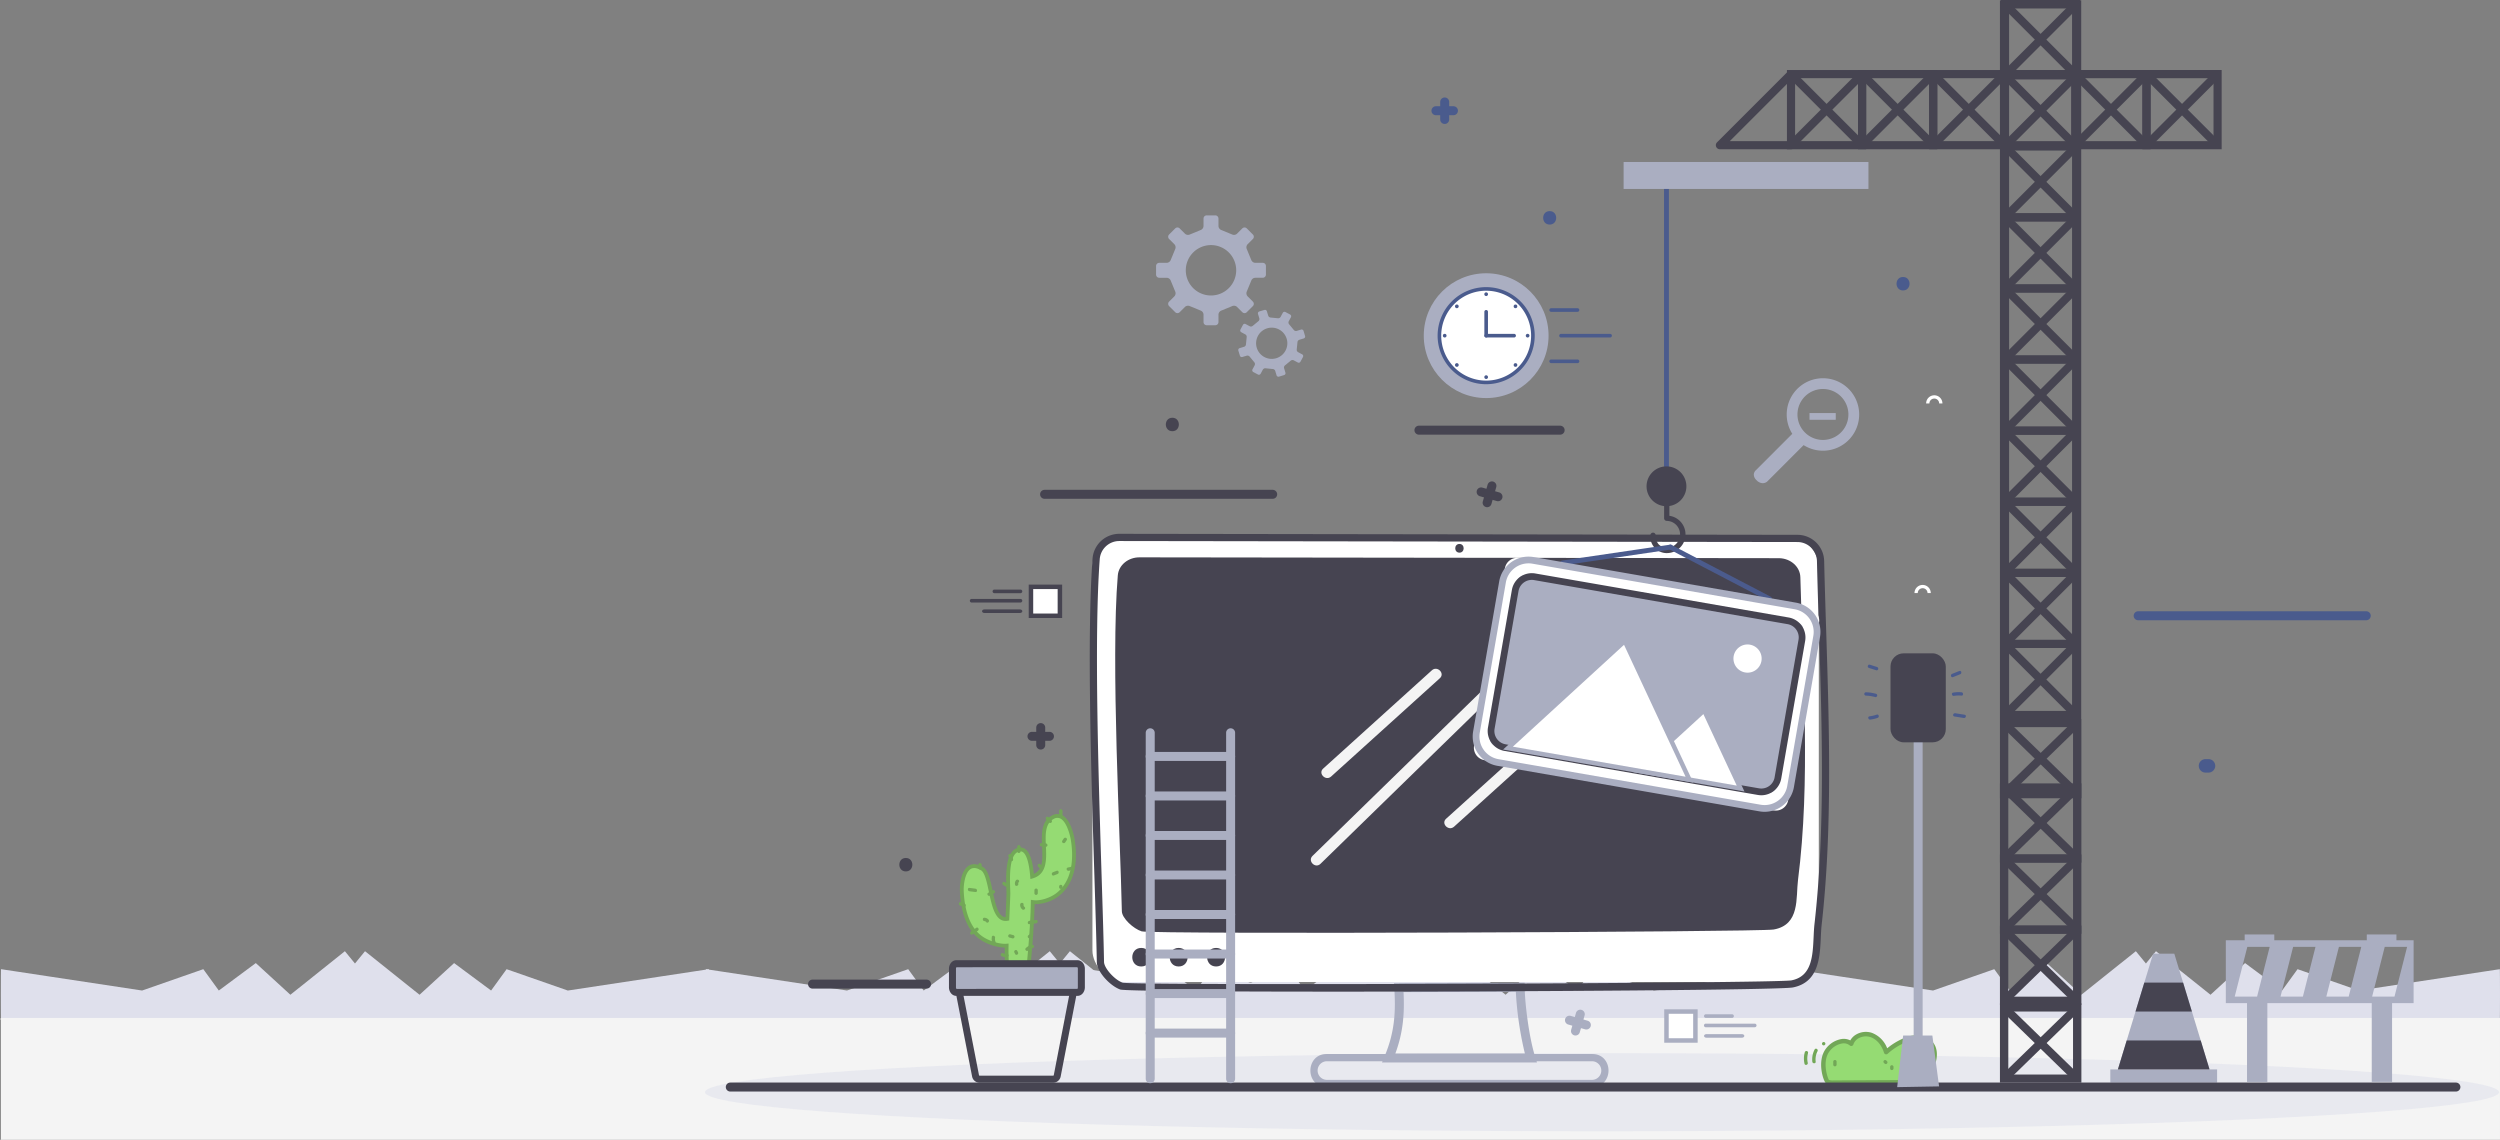 <svg xmlns="http://www.w3.org/2000/svg" width="1170.407" height="533.622" viewBox="0 0 1170.407 533.622">
  <rect x="0" y="0" width="1170.407" height="533.622" fill="#808080" stroke="none"/>
  <g id="under" transform="translate(-70.456 -229.721)">
    <g id="Background_Complete" data-name="Background Complete">
      <g id="Group_52353" data-name="Group 52353">
        <path id="Union_42" data-name="Union 42" d="M236.631,707.295c-6.129.236-47.866.1-87.908-.032-39.612-.13-77.566-.261-77.767-.034-.062.173-.094-5.86-.094-11.893,0-6.067.031-12.137.094-11.885l66.021,10,28.66-10,7.258,10,17.32-12.855L206.4,695.43l25.522-20.394,4.712,5.762,4.708-5.762,25.525,20.394L283.051,680.6l17.316,12.855,7.261-10,28.659,10,66.022-10c.063-.252.09,5.818.09,11.885,0,6.033-.031,12.066-.09,11.893-.2-.227-38.159-.1-77.769.034-24.09.08-48.8.161-65.99.161C247.157,707.424,239.072,707.384,236.631,707.295Z" fill="#dfe0ec"/>
        <path id="Union_51" data-name="Union 51" d="M745.095,707.295c-6.129.236-47.867.1-87.909-.032-39.611-.13-77.565-.261-77.766-.034-.062.173-.094-5.86-.094-11.893,0-6.067.031-12.137.094-11.885l66.021,10,28.659-10,7.259,10,17.32-12.855,16.184,14.834,25.522-20.394L745.1,680.8l4.708-5.762L775.33,695.43,791.515,680.6l17.316,12.855,7.261-10,28.659,10,66.021-10c.064-.252.091,5.818.091,11.885,0,6.033-.031,12.066-.091,11.893-.2-.227-38.158-.1-77.768.034-24.09.08-48.8.161-65.99.161C755.621,707.424,747.536,707.384,745.095,707.295Z" fill="#dfe0ec"/>
        <path id="Union_45" data-name="Union 45" d="M566.631,707.295c-6.129.236-47.866.1-87.908-.032-39.612-.13-77.566-.261-77.767-.034-.062.173-.094-5.86-.094-11.893,0-6.067.031-12.137.094-11.885l66.021,10,28.66-10,7.258,10,17.32-12.855L536.4,695.43l25.522-20.394,4.712,5.762,4.708-5.762,25.525,20.394L613.051,680.6l17.316,12.855,7.261-10,28.659,10,66.022-10c.063-.252.09,5.818.09,11.885,0,6.033-.031,12.066-.09,11.893-.2-.227-38.159-.1-77.769.034-24.09.08-48.8.161-65.99.161C577.157,707.424,569.072,707.384,566.631,707.295Z" fill="#dfe0ec"/>
        <path id="Union_48" data-name="Union 48" d="M1075.095,707.295c-6.129.236-47.867.1-87.909-.032-39.611-.13-77.565-.261-77.766-.034-.062.173-.094-5.86-.094-11.893,0-6.067.031-12.137.094-11.885l66.021,10,28.659-10,7.259,10,17.32-12.855,16.184,14.834,25.522-20.394,4.712,5.762,4.708-5.762,25.525,20.394,16.185-14.834,17.316,12.855,7.261-10,28.659,10,66.021-10c.064-.252.091,5.818.091,11.885,0,6.033-.031,12.066-.091,11.893-.2-.227-38.158-.1-77.768.034-24.09.08-48.8.161-65.99.161C1085.621,707.424,1077.536,707.384,1075.095,707.295Z" fill="#dfe0ec"/>
        <rect id="Rectangle_4556" data-name="Rectangle 4556" width="1170.405" height="0.292" transform="translate(70.456 706.647)" fill="#e9e9e9"/>
        <rect id="Rectangle_4557" data-name="Rectangle 4557" width="25.295" height="0.292" transform="translate(864.11 725.428)" fill="#e9e9e9"/>
        <rect id="Rectangle_4558" data-name="Rectangle 4558" width="39.799" height="0.292" transform="translate(726.818 719.373)" fill="#e9e9e9"/>
        <rect id="Rectangle_4559" data-name="Rectangle 4559" width="51.953" height="0.292" transform="translate(827.196 714.592)" fill="#e9e9e9"/>
        <rect id="Rectangle_4560" data-name="Rectangle 4560" width="12.995" height="0.292" transform="translate(553.335 720.475)" fill="#e9e9e9"/>
        <rect id="Rectangle_4561" data-name="Rectangle 4561" width="44.792" height="0.292" transform="translate(498.154 720.475)" fill="#e9e9e9"/>
        <rect id="Rectangle_4562" data-name="Rectangle 4562" width="32.315" height="0.292" transform="translate(441.823 715.549)" fill="#e9e9e9"/>
        <path id="Fill_7" data-name="Fill 7" d="M70.861,763.343h1170V706.278h-1170Z" fill="#f4f4f4"/>
      </g>
    </g>
    <g id="Shadow" transform="translate(158.176)">
      <ellipse id="_Path_" data-name=" Path " cx="419.982" cy="18.296" rx="419.982" ry="18.296" transform="translate(242.316 722.752)" fill="rgba(215,217,232,0.41)"/>
    </g>
    <g id="Group_52815" data-name="Group 52815" transform="translate(158.176)">
      <rect id="Rectangle_4602" data-name="Rectangle 4602" width="340.055" height="209.175" rx="14.733" transform="translate(423.717 480.285)" fill="#fff"/>
      <g id="Group_52393" data-name="Group 52393">
        <g id="Group_52374" data-name="Group 52374">
          <g id="Group_52372" data-name="Group 52372">
            <path id="Path_32942" data-name="Path 32942" d="M795.311,722.275c-1.093-3.577-3.6-6.923-7.16-8.071s-8.075.59-9.184,4.161c-3.275-2.733-8.294-.562-10.924,2.8-4.256,5.43-.967,14.324-.258,14.9.768.623,2.847.513,2.847.513l31.846-.176s5.842-.426,8.539-1.5c5.424-2.164,9.115-11.5,5.623-16.184-2.381-3.192-7.077-3.869-10.869-2.656a30.5,30.5,0,0,0-10.461,6.215" fill="#95db73"/>
          </g>
          <g id="Group_52373" data-name="Group 52373">
            <path id="Path_32943" data-name="Path 32943" d="M770.179,737.64a5.3,5.3,0,0,1-3.056-.76c-1.249-1.016-4.423-10.6.091-16.366a11.5,11.5,0,0,1,7.44-4.394,6.609,6.609,0,0,1,3.851.681,7.515,7.515,0,0,1,3.141-2.975,9.079,9.079,0,0,1,6.83-.62,12.352,12.352,0,0,1,7.312,7.292,30.668,30.668,0,0,1,9.662-5.439c3.8-1.217,9.19-.783,12.035,3.032,1.636,2.2,2.018,5.445,1.038,8.908-1.17,4.137-3.962,7.622-7.116,8.878-2.814,1.123-8.606,1.555-8.853,1.574l-31.915.178C770.533,737.634,770.375,737.64,770.179,737.64Zm5.29-19.463a5.475,5.475,0,0,0-.6.032,9.47,9.47,0,0,0-6,3.6c-3.735,4.767-.945,12.72-.335,13.521a6.052,6.052,0,0,0,2.04.2l31.9-.178c-.014,0,5.641-.424,8.154-1.428,2.531-1.006,4.889-4.019,5.87-7.495.8-2.829.546-5.41-.7-7.081-2.227-2.989-6.6-3.279-9.709-2.283a29.514,29.514,0,0,0-10.084,6,1.052,1.052,0,0,1-1.7-.481c-1.123-3.676-3.545-6.432-6.475-7.377a6.932,6.932,0,0,0-5.215.487,5.149,5.149,0,0,0-2.642,2.985,1.052,1.052,0,0,1-1.679.495A4.283,4.283,0,0,0,775.469,718.177Z" fill="#72a757"/>
          </g>
        </g>
        <g id="Group_52377" data-name="Group 52377">
          <g id="Group_52376" data-name="Group 52376">
            <g id="Group_52375" data-name="Group 52375">
              <path id="Path_32944" data-name="Path 32944" d="M761.82,721.069a9.951,9.951,0,0,0-1.085,5.686c.107,1,1.687,1.008,1.576,0a8.467,8.467,0,0,1,.872-4.891C763.645,720.964,762.283,720.164,761.82,721.069Z" fill="#72a757"/>
            </g>
          </g>
        </g>
        <g id="Group_52380" data-name="Group 52380">
          <g id="Group_52379" data-name="Group 52379">
            <g id="Group_52378" data-name="Group 52378">
              <path id="Path_32945" data-name="Path 32945" d="M757.218,722.332a10.928,10.928,0,0,0-.136,5.374c.217.992,1.738.572,1.521-.42a9.2,9.2,0,0,1,.136-4.534.789.789,0,0,0-1.521-.42Z" fill="#72a757"/>
            </g>
          </g>
        </g>
        <g id="Group_52383" data-name="Group 52383">
          <g id="Group_52382" data-name="Group 52382">
            <g id="Group_52381" data-name="Group 52381">
              <path id="Path_32946" data-name="Path 32946" d="M766.066,719.133a.789.789,0,1,0-.789-.789A.789.789,0,0,0,766.066,719.133Z" fill="#72a757"/>
            </g>
          </g>
        </g>
        <g id="Group_52386" data-name="Group 52386">
          <g id="Group_52385" data-name="Group 52385">
            <g id="Group_52384" data-name="Group 52384">
              <path id="Path_32947" data-name="Path 32947" d="M770.533,726.757v1.4a.789.789,0,0,0,1.578,0v-1.4a.789.789,0,0,0-1.578,0Z" fill="#72a757"/>
            </g>
          </g>
        </g>
        <g id="Group_52389" data-name="Group 52389">
          <g id="Group_52388" data-name="Group 52388">
            <g id="Group_52387" data-name="Group 52387">
              <path id="Path_32948" data-name="Path 32948" d="M797.172,729.208v.7a.789.789,0,0,0,1.578,0v-.7a.789.789,0,0,0-1.578,0Z" fill="#72a757"/>
            </g>
          </g>
        </g>
        <g id="Group_52392" data-name="Group 52392">
          <g id="Group_52391" data-name="Group 52391">
            <g id="Group_52390" data-name="Group 52390">
              <path id="Path_32949" data-name="Path 32949" d="M794.248,727.315l.351.349a.789.789,0,0,0,1.115-1.115l-.351-.349a.789.789,0,0,0-1.115,1.115Z" fill="#72a757"/>
            </g>
          </g>
        </g>
      </g>
      <g id="Group_52394" data-name="Group 52394">
        <path id="Path_32950" data-name="Path 32950" d="M346.071,692.549H292.682a2.1,2.1,0,1,1,0-4.206h53.39a2.1,2.1,0,1,1,0,4.206Z" fill="#464451"/>
      </g>
      <g id="Group_52396" data-name="Group 52396">
        <g id="Group_52395" data-name="Group 52395">
          <path id="Path_32951" data-name="Path 32951" d="M816.2,507.385h-1.524a2.286,2.286,0,1,0-4.573,0h-1.527a3.812,3.812,0,0,1,7.624-.011Z" fill="#fff"/>
        </g>
      </g>
      <g id="Group_52398" data-name="Group 52398">
        <g id="Group_52397" data-name="Group 52397">
          <path id="Path_32952" data-name="Path 32952" d="M821.653,418.6h-1.527a2.286,2.286,0,1,0-4.573,0h-1.524a3.812,3.812,0,0,1,7.624-.011Z" fill="#fff"/>
        </g>
      </g>
      <g id="Group_52401" data-name="Group 52401">
        <g id="Group_52400" data-name="Group 52400">
          <g id="Group_52399" data-name="Group 52399">
            <path id="Path_32953" data-name="Path 32953" d="M631.838,727.134H559.274l1.231-2.92c4.759-11.289,5.25-20.953,4.526-31.992l-.146-2.235,61.18-.187.014,2.093c.053,7.136,1.983,23.344,4.889,32.5Zm-66.3-4.206h60.633a159.684,159.684,0,0,1-4.238-28.91l-52.572.162c.5,9.787-.1,18.693-3.825,28.745Z" fill="#aaaec1"/>
          </g>
        </g>
      </g>
      <g id="Group_52404" data-name="Group 52404">
        <g id="Group_52403" data-name="Group 52403">
          <g id="Group_52402" data-name="Group 52402">
            <path id="Path_32954" data-name="Path 32954" d="M538.41,693.974c-55.091,0-99.718-.3-101.677-1-4.715-1.681-10.879-8.215-10.962-12.85-.178-10.04-.61-23.709-1.109-39.542-1.511-47.728-3.575-113.1-.9-149.267a12.551,12.551,0,0,1,12.44-11.682h.211l317.614.472a12.523,12.523,0,0,1,12.26,12.343c.243,10.565.588,21.363.933,32.309,1.456,45.822,2.958,93.209-2.117,138.017-.2,1.766-.288,3.719-.379,5.739-.428,9.4-.959,21.1-13.077,23.494C745.725,693.175,628.176,693.974,538.41,693.974ZM436.232,483.012a9.176,9.176,0,0,0-9.1,8.553c-2.667,35.993-.6,101.257.9,148.91.5,15.843.935,29.527,1.113,39.586.053,2.926,4.942,8.381,8.717,9.727,6.763,1.381,305.364.361,313.126-1.1,9.514-1.88,9.942-11.26,10.356-20.333.1-2.1.189-4.129.4-5.968,5.049-44.561,3.549-91.824,2.1-137.528-.347-10.952-.69-21.76-.935-32.335a9.15,9.15,0,0,0-8.926-9.042l-317.6-.472Z" fill="#464451"/>
          </g>
        </g>
      </g>
      <g id="Group_52406" data-name="Group 52406">
        <g id="Group_52405" data-name="Group 52405">
          <path id="Path_32955" data-name="Path 32955" d="M745.145,491.04l-299.252-.393c-5.382-.081-9.9,3.609-10.3,8.432-3.354,40.053,1.217,123.622,1.894,157.255.065,3.279,5.416,8.194,9.271,9.411,4.536,1.434,288.919.351,295.868-.862,12.483-2.18,10.358-14.963,11.406-23.143,5.921-46.26,2.283-96.543,1.105-141.789C755.01,495.051,750.6,491.121,745.145,491.04Z" fill="#464451" fill-rule="evenodd"/>
        </g>
      </g>
      <g id="Group_52409" data-name="Group 52409">
        <g id="Group_52408" data-name="Group 52408">
          <g id="Group_52407" data-name="Group 52407">
            <path id="Path_32956" data-name="Path 32956" d="M657.8,738.642H533.284c-4.942,0-7.525-3.885-7.525-7.726s2.583-7.736,7.525-7.736H657.8c4.942,0,7.527,3.887,7.527,7.726S662.74,738.642,657.8,738.642Zm-124.514-12.08a4.355,4.355,0,0,0,0,8.7H657.8a4.355,4.355,0,0,0,0-8.7Z" fill="#aaaec1"/>
          </g>
        </g>
      </g>
      <g id="Group_52434" data-name="Group 52434">
        <g id="Group_52417" data-name="Group 52417">
          <g id="Group_52412" data-name="Group 52412">
            <g id="Group_52411" data-name="Group 52411">
              <g id="Group_52410" data-name="Group 52410">
                <path id="Path_32957" data-name="Path 32957" d="M446.57,677.847h0" fill="#4b5b8d" fill-rule="evenodd"/>
              </g>
            </g>
          </g>
          <g id="Group_52416" data-name="Group 52416">
            <g id="Group_52415" data-name="Group 52415">
              <g id="Group_52414" data-name="Group 52414">
                <g id="Group_52413" data-name="Group 52413">
                  <path id="Path_32958" data-name="Path 32958" d="M446.57,682.192c5.593,0,5.6-8.691,0-8.691S440.97,682.192,446.57,682.192Z" fill="#464451"/>
                </g>
              </g>
            </g>
          </g>
        </g>
        <g id="Group_52425" data-name="Group 52425">
          <g id="Group_52420" data-name="Group 52420">
            <g id="Group_52419" data-name="Group 52419">
              <g id="Group_52418" data-name="Group 52418">
                <path id="Path_32959" data-name="Path 32959" d="M464.092,677.847h0" fill="#4b5b8d" fill-rule="evenodd"/>
              </g>
            </g>
          </g>
          <g id="Group_52424" data-name="Group 52424">
            <g id="Group_52423" data-name="Group 52423">
              <g id="Group_52422" data-name="Group 52422">
                <g id="Group_52421" data-name="Group 52421">
                  <path id="Path_32960" data-name="Path 32960" d="M464.09,682.192c5.593,0,5.6-8.691,0-8.691S458.49,682.192,464.09,682.192Z" fill="#464451"/>
                </g>
              </g>
            </g>
          </g>
        </g>
        <g id="Group_52433" data-name="Group 52433">
          <g id="Group_52428" data-name="Group 52428">
            <g id="Group_52427" data-name="Group 52427">
              <g id="Group_52426" data-name="Group 52426">
                <path id="Path_32961" data-name="Path 32961" d="M481.609,677.847h0" fill="#4b5b8d" fill-rule="evenodd"/>
              </g>
            </g>
          </g>
          <g id="Group_52432" data-name="Group 52432">
            <g id="Group_52431" data-name="Group 52431">
              <g id="Group_52430" data-name="Group 52430">
                <g id="Group_52429" data-name="Group 52429">
                  <path id="Path_32962" data-name="Path 32962" d="M481.609,682.192c5.593,0,5.6-8.691,0-8.691S476.009,682.192,481.609,682.192Z" fill="#464451"/>
                </g>
              </g>
            </g>
          </g>
        </g>
      </g>
      <g id="Group_52442" data-name="Group 52442">
        <g id="Group_52437" data-name="Group 52437">
          <g id="Group_52436" data-name="Group 52436">
            <g id="Group_52435" data-name="Group 52435">
              <path id="Path_32963" data-name="Path 32963" d="M595.54,486.416h0" fill="#4b5b8d" fill-rule="evenodd"/>
            </g>
          </g>
        </g>
        <g id="Group_52441" data-name="Group 52441">
          <g id="Group_52440" data-name="Group 52440">
            <g id="Group_52439" data-name="Group 52439">
              <g id="Group_52438" data-name="Group 52438">
                <path id="Path_32964" data-name="Path 32964" d="M595.54,488.454c2.624,0,2.628-4.076,0-4.076S592.914,488.454,595.54,488.454Z" fill="#464451"/>
              </g>
            </g>
          </g>
        </g>
      </g>
      <g id="Group_52447" data-name="Group 52447">
        <g id="Group_52443" data-name="Group 52443">
          <path id="Path_32965" data-name="Path 32965" d="M946.7,730.383H903.8l16.5-54.2h9.9Z" fill="#aaaec1"/>
        </g>
        <g id="Group_52444" data-name="Group 52444">
          <rect id="Rectangle_4564" data-name="Rectangle 4564" width="49.995" height="6.192" transform="translate(900.25 730.384)" fill="#aaaec1"/>
        </g>
        <g id="Group_52445" data-name="Group 52445">
          <path id="Path_32966" data-name="Path 32966" d="M907.921,716.837l-4.125,13.55h42.9l-4.125-13.55Z" fill="#464451"/>
        </g>
        <g id="Group_52446" data-name="Group 52446">
          <path id="Path_32967" data-name="Path 32967" d="M912.046,703.284h26.4l-4.125-13.55H916.172Z" fill="#464451"/>
        </g>
      </g>
      <g id="Group_52449" data-name="Group 52449">
        <g id="Group_52448" data-name="Group 52448">
          <path id="Path_32968" data-name="Path 32968" d="M964.249,736.227h9.52V699.364h48.87v36.863h9.52V699.364h10.082V669.93H1034.2v-2.719h-13.876v2.719h-43.3v-2.719H963.156v2.719h-8.829v29.433h9.922Zm74.919-63.222v.124l-5.873,23.157h-10.472l5.9-23.285Zm-27.319,23.281H1001.38l5.9-23.285h10.469Zm-21.442,0H979.936l5.9-23.285H996.31ZM964.39,673h10.472l-5.9,23.285H958.494Z" fill="#aaaec1"/>
        </g>
      </g>
      <g id="Group_52454" data-name="Group 52454">
        <g id="Group_52451" data-name="Group 52451">
          <g id="Group_52450" data-name="Group 52450">
            <path id="Path_32969" data-name="Path 32969" d="M495.981,375.871l2.853-2.853a1.478,1.478,0,0,0,0-2.09l0-.005-2.486-2.48a2.1,2.1,0,0,1-.331-2.344l2.024-4.915a2.1,2.1,0,0,1,1.9-1.426h3.516a1.481,1.481,0,0,0,1.48-1.474v-4.043a1.476,1.476,0,0,0-1.476-1.476h-3.52a2.1,2.1,0,0,1-1.9-1.422l-2.024-4.913a2.109,2.109,0,0,1,.331-2.35l2.486-2.48a1.47,1.47,0,0,0,.01-2.078l-.01-.009-2.853-2.865a1.481,1.481,0,0,0-2.091,0l-2.488,2.486a2.1,2.1,0,0,1-2.34.341l-4.921-2.028a2.106,2.106,0,0,1-1.419-1.9v-3.516a1.486,1.486,0,0,0-1.478-1.482h-4.036a1.488,1.488,0,0,0-1.482,1.482v3.516a2.108,2.108,0,0,1-1.419,1.9l-4.921,2.028a2.1,2.1,0,0,1-2.34-.341l-2.49-2.482a1.464,1.464,0,0,0-2.07-.012l-.012.012-2.863,2.861a1.472,1.472,0,0,0-.005,2.082l.005.005,2.484,2.48a2.106,2.106,0,0,1,.337,2.35l-2.024,4.917a2.108,2.108,0,0,1-1.9,1.422h-3.52a1.477,1.477,0,0,0-1.478,1.476v4.043a1.481,1.481,0,0,0,1.478,1.474h3.52a2.1,2.1,0,0,1,1.9,1.426l2.024,4.915a2.1,2.1,0,0,1-.337,2.344l-2.484,2.48a1.482,1.482,0,0,0,0,2.1l2.863,2.853a1.46,1.46,0,0,0,2.065.017l.017-.017,2.49-2.482a2.091,2.091,0,0,1,2.344-.333l4.917,2.024a2.093,2.093,0,0,1,1.419,1.9v3.524a1.483,1.483,0,0,0,1.482,1.476h4.035a1.482,1.482,0,0,0,1.478-1.476v-3.524a2.093,2.093,0,0,1,1.419-1.9l4.921-2.024a2.086,2.086,0,0,1,2.34.333l2.488,2.482a1.47,1.47,0,0,0,2.079.009Zm-16.756-7.811a11.8,11.8,0,1,1,11.8-11.8A11.8,11.8,0,0,1,479.225,368.06Z" fill="#aaaec1"/>
          </g>
        </g>
        <g id="Group_52453" data-name="Group 52453">
          <g id="Group_52452" data-name="Group 52452">
            <path id="Path_32970" data-name="Path 32970" d="M523.267,387.022l-.72-2.395a.924.924,0,0,0-1.144-.616l-2.081.633a1.3,1.3,0,0,1-1.385-.509l-2.1-2.541a1.312,1.312,0,0,1-.215-1.454l1.026-1.918a.923.923,0,0,0-.367-1.245l-2.208-1.18a.916.916,0,0,0-1.239.377l-1.032,1.918a1.312,1.312,0,0,1-1.33.623l-3.281-.331a1.3,1.3,0,0,1-1.18-.872l-.633-2.085a.909.909,0,0,0-1.131-.609l-.009,0-2.4.716a.925.925,0,0,0-.614,1.15l.637,2.081a1.3,1.3,0,0,1-.513,1.379l-2.545,2.1a1.305,1.305,0,0,1-1.452.215l-1.92-1.03a.909.909,0,0,0-1.232.366l-.005.009-1.186,2.2a.922.922,0,0,0,.375,1.243l1.92,1.036a1.289,1.289,0,0,1,.623,1.326l-.326,3.277a1.289,1.289,0,0,1-.874,1.18l-2.085.637a.911.911,0,0,0-.614,1.134l0,.008.724,2.393a.914.914,0,0,0,1.137.615l.009,0,2.085-.629a1.31,1.31,0,0,1,1.375.5l2.1,2.547a1.317,1.317,0,0,1,.219,1.456l-1.032,1.918a.929.929,0,0,0,.379,1.243l2.2,1.178a.922.922,0,0,0,1.241-.373l1.034-1.922a1.3,1.3,0,0,1,1.328-.625l3.275.333a1.3,1.3,0,0,1,1.186.876l.629,2.078a.914.914,0,0,0,1.139.613h.005l2.395-.724a.924.924,0,0,0,.618-1.138l-.633-2.085a1.3,1.3,0,0,1,.5-1.381l2.547-2.093a1.314,1.314,0,0,1,1.456-.223l1.918,1.03a.913.913,0,0,0,1.238-.363l.005-.01,1.182-2.206a.919.919,0,0,0-.379-1.241l-1.92-1.032a1.284,1.284,0,0,1-.618-1.32l.333-3.289a1.3,1.3,0,0,1,.868-1.18l2.087-.629A.92.92,0,0,0,523.267,387.022Zm-9.168,6.862a7.312,7.312,0,1,1-2.989-9.9,7.312,7.312,0,0,1,2.989,9.9Z" fill="#aaaec1"/>
          </g>
        </g>
      </g>
      <g id="Group_52455" data-name="Group 52455">
        <path id="Path_32971" data-name="Path 32971" d="M642.677,433.216h-66.1a2.1,2.1,0,1,1,0-4.206h66.1a2.1,2.1,0,1,1,0,4.206Z" fill="#464451"/>
      </g>
      <g id="Group_52456" data-name="Group 52456">
        <path id="Path_32972" data-name="Path 32972" d="M508.1,463.245H401.32a2.1,2.1,0,0,1,0-4.206H508.1a2.1,2.1,0,1,1,0,4.206Z" fill="#464451"/>
      </g>
      <g id="Group_52457" data-name="Group 52457">
        <path id="Path_32973" data-name="Path 32973" d="M1020.068,520.1H913.291a2.1,2.1,0,1,1,0-4.206h106.777a2.1,2.1,0,1,1,0,4.206Z" fill="#4a5b8d"/>
      </g>
      <g id="Group_52458" data-name="Group 52458">
        <path id="Path_32974" data-name="Path 32974" d="M1062.045,740.745H254.18a2.1,2.1,0,1,1,0-4.206h807.865a2.1,2.1,0,0,1,0,4.206Z" fill="#464451"/>
      </g>
      <g id="Group_52463" data-name="Group 52463">
        <g id="Group_52460" data-name="Group 52460">
          <g id="Group_52459" data-name="Group 52459">
            <path id="Path_32975" data-name="Path 32975" d="M765.709,406.8a16.965,16.965,0,0,0-14.63,25.544l.28.472-17.171,17.169a3.009,3.009,0,0,0-.846,1.953,3.726,3.726,0,0,0,1.3,2.608,4.1,4.1,0,0,0,2.869,1.389,3.472,3.472,0,0,0,2.022-.687l17.129-17.137.475.282a16.962,16.962,0,1,0,8.578-31.593Zm0,28.884a11.924,11.924,0,1,1,0-23.849h0a11.924,11.924,0,0,1,0,23.849Z" fill="#aaaec1"/>
          </g>
        </g>
        <g id="Group_52462" data-name="Group 52462">
          <g id="Group_52461" data-name="Group 52461">
            <path id="Path_32976" data-name="Path 32976" d="M759.425,426.243h12.282V423.1H759.425Z" fill="#aaaec1"/>
          </g>
        </g>
      </g>
      <g id="Group_52474" data-name="Group 52474">
        <g id="Group_52464" data-name="Group 52464">
          <path id="Path_32977" data-name="Path 32977" d="M450.768,736.85a2.1,2.1,0,0,1-2.1-2.1h0V572.782a2.1,2.1,0,0,1,4.208,0V734.747a2.1,2.1,0,0,1-2.1,2.1Z" fill="#aaaec1"/>
        </g>
        <g id="Group_52465" data-name="Group 52465">
          <path id="Path_32978" data-name="Path 32978" d="M488.408,736.85a2.1,2.1,0,0,1-2.1-2.1h0V572.782a2.1,2.1,0,0,1,4.206,0V734.747a2.1,2.1,0,0,1-2.1,2.1Z" fill="#aaaec1"/>
        </g>
        <g id="Group_52466" data-name="Group 52466">
          <path id="Path_32979" data-name="Path 32979" d="M488.408,585.955h-37.64a2.1,2.1,0,1,1,0-4.206h37.64a2.1,2.1,0,1,1,0,4.206Z" fill="#aaaec1"/>
        </g>
        <g id="Group_52467" data-name="Group 52467">
          <path id="Path_32980" data-name="Path 32980" d="M488.408,604.458h-37.64a2.1,2.1,0,1,1,0-4.206h37.64a2.1,2.1,0,1,1,0,4.206Z" fill="#aaaec1"/>
        </g>
        <g id="Group_52468" data-name="Group 52468">
          <path id="Path_32981" data-name="Path 32981" d="M488.408,622.962h-37.64a2.1,2.1,0,1,1,0-4.206h37.64a2.1,2.1,0,1,1,0,4.206Z" fill="#aaaec1"/>
        </g>
        <g id="Group_52469" data-name="Group 52469">
          <path id="Path_32982" data-name="Path 32982" d="M488.408,641.465h-37.64a2.1,2.1,0,0,1,0-4.206h37.64a2.1,2.1,0,0,1,0,4.206Z" fill="#aaaec1"/>
        </g>
        <g id="Group_52470" data-name="Group 52470">
          <path id="Path_32983" data-name="Path 32983" d="M488.408,659.969h-37.64a2.1,2.1,0,1,1,0-4.206h37.64a2.1,2.1,0,1,1,0,4.206Z" fill="#aaaec1"/>
        </g>
        <g id="Group_52471" data-name="Group 52471">
          <path id="Path_32984" data-name="Path 32984" d="M488.408,678.472h-37.64a2.1,2.1,0,1,1,0-4.206h37.64a2.1,2.1,0,1,1,0,4.206Z" fill="#aaaec1"/>
        </g>
        <g id="Group_52472" data-name="Group 52472">
          <path id="Path_32985" data-name="Path 32985" d="M488.408,696.976h-37.64a2.1,2.1,0,1,1,0-4.206h37.64a2.1,2.1,0,1,1,0,4.206Z" fill="#aaaec1"/>
        </g>
        <g id="Group_52473" data-name="Group 52473">
          <path id="Path_32986" data-name="Path 32986" d="M488.408,715.477h-37.64a2.1,2.1,0,1,1,0-4.206h37.64a2.1,2.1,0,1,1,0,4.206Z" fill="#aaaec1"/>
        </g>
      </g>
      <g id="Group_52477" data-name="Group 52477">
        <g id="Group_52475" data-name="Group 52475">
          <path id="Path_32987" data-name="Path 32987" d="M399.507,580.639a2.1,2.1,0,0,1-2.1-2.1h0v-8.188a2.1,2.1,0,1,1,4.206,0v8.188a2.1,2.1,0,0,1-2.1,2.1Z" fill="#464451"/>
        </g>
        <g id="Group_52476" data-name="Group 52476">
          <path id="Path_32988" data-name="Path 32988" d="M403.6,576.545h-8.186a2.1,2.1,0,1,1,0-4.206H403.6a2.1,2.1,0,1,1,0,4.206Z" fill="#464451"/>
        </g>
      </g>
      <g id="Group_52480" data-name="Group 52480">
        <g id="Group_52478" data-name="Group 52478">
          <path id="Path_32989" data-name="Path 32989" d="M588.63,287.754a2.1,2.1,0,0,1-2.1-2.1h0v-8.19a2.1,2.1,0,1,1,4.206,0v8.19a2.1,2.1,0,0,1-2.1,2.1Z" fill="#4a5b8d"/>
        </g>
        <g id="Group_52479" data-name="Group 52479">
          <path id="Path_32990" data-name="Path 32990" d="M592.726,283.66H584.54a2.1,2.1,0,0,1,0-4.208h8.186a2.1,2.1,0,0,1,0,4.208Z" fill="#4a5b8d"/>
        </g>
      </g>
      <g id="Group_52483" data-name="Group 52483">
        <g id="Group_52481" data-name="Group 52481">
          <path id="Path_32991" data-name="Path 32991" d="M654.928,711.693a2.09,2.09,0,0,1-.578-.081l-7.874-2.247a2.1,2.1,0,1,1,1.154-4.045l7.874,2.247a2.1,2.1,0,0,1-.576,4.127Z" fill="#aaaec1"/>
        </g>
        <g id="Group_52482" data-name="Group 52482">
          <path id="Path_32992" data-name="Path 32992" d="M649.866,714.505a2.172,2.172,0,0,1-.578-.079,2.1,2.1,0,0,1-1.448-2.593l0-.007,2.249-7.874a2.1,2.1,0,1,1,4.043,1.154l-2.249,7.874A2.1,2.1,0,0,1,649.866,714.505Z" fill="#aaaec1"/>
        </g>
      </g>
      <g id="Group_52486" data-name="Group 52486">
        <g id="Group_52484" data-name="Group 52484">
          <path id="Path_32993" data-name="Path 32993" d="M613.562,464.37a2.128,2.128,0,0,1-.578-.081l-7.872-2.249A2.1,2.1,0,1,1,606.266,458l7.874,2.247a2.1,2.1,0,0,1-.578,4.127Z" fill="#464451"/>
        </g>
        <g id="Group_52485" data-name="Group 52485">
          <path id="Path_32994" data-name="Path 32994" d="M608.5,467.178a2.056,2.056,0,0,1-.578-.083,2.1,2.1,0,0,1-1.448-2.593l0-.007,2.249-7.872a2.1,2.1,0,1,1,4.043,1.154l-2.249,7.874A2.105,2.105,0,0,1,608.5,467.178Z" fill="#464451"/>
        </g>
      </g>
      <g id="Group_52524" data-name="Group 52524">
        <g id="Group_52488" data-name="Group 52488">
          <g id="Group_52487" data-name="Group 52487">
            <circle id="Ellipse_817" data-name="Ellipse 817" cx="29.214" cy="29.214" r="29.214" transform="translate(578.833 357.654)" fill="#aaaec1"/>
          </g>
        </g>
        <g id="Group_52494" data-name="Group 52494">
          <g id="Group_52490" data-name="Group 52490">
            <g id="Group_52489" data-name="Group 52489">
              <circle id="Ellipse_818" data-name="Ellipse 818" cx="21.885" cy="21.885" r="21.885" transform="translate(586.162 364.983)" fill="#fff"/>
            </g>
          </g>
          <g id="Group_52493" data-name="Group 52493">
            <g id="Group_52492" data-name="Group 52492">
              <g id="Group_52491" data-name="Group 52491">
                <path id="Path_32995" data-name="Path 32995" d="M608.046,409.6a22.731,22.731,0,1,1,22.732-22.73v0A22.757,22.757,0,0,1,608.046,409.6Zm0-43.77a21.038,21.038,0,1,0,21.039,21.043A21.037,21.037,0,0,0,608.046,365.83Z" fill="#4a5b8d"/>
              </g>
            </g>
          </g>
        </g>
        <g id="Group_52499" data-name="Group 52499">
          <g id="Group_52496" data-name="Group 52496">
            <g id="Group_52495" data-name="Group 52495">
              <path id="Path_32996" data-name="Path 32996" d="M608.047,387.717a.845.845,0,0,1-.846-.844V375.726a.847.847,0,1,1,1.693-.058.541.541,0,0,1,0,.058v11.143a.847.847,0,0,1-.846.848Z" fill="#4a5b8d"/>
            </g>
          </g>
          <g id="Group_52498" data-name="Group 52498">
            <g id="Group_52497" data-name="Group 52497">
              <path id="Path_32997" data-name="Path 32997" d="M621.1,387.714H608.047a.847.847,0,0,1,0-1.693H621.1a.847.847,0,1,1,.058,1.693.557.557,0,0,1-.058,0Z" fill="#4a5b8d"/>
            </g>
          </g>
        </g>
        <g id="Group_52516" data-name="Group 52516">
          <g id="Group_52501" data-name="Group 52501">
            <g id="Group_52500" data-name="Group 52500">
              <path id="Path_32998" data-name="Path 32998" d="M608.911,367.455a.864.864,0,1,1-.864-.864h0a.863.863,0,0,1,.864.862Z" fill="#4a5b8d"/>
            </g>
          </g>
          <g id="Group_52503" data-name="Group 52503">
            <g id="Group_52502" data-name="Group 52502">
              <circle id="Ellipse_819" data-name="Ellipse 819" cx="0.864" cy="0.864" r="0.864" transform="translate(620.91 372.277)" fill="#4a5b8d"/>
            </g>
          </g>
          <g id="Group_52505" data-name="Group 52505">
            <g id="Group_52504" data-name="Group 52504">
              <path id="Path_32999" data-name="Path 32999" d="M627.461,387.733a.864.864,0,1,1,.864-.864h0A.866.866,0,0,1,627.461,387.733Z" fill="#4a5b8d"/>
            </g>
          </g>
          <g id="Group_52507" data-name="Group 52507">
            <g id="Group_52506" data-name="Group 52506">
              <circle id="Ellipse_820" data-name="Ellipse 820" cx="0.864" cy="0.864" r="0.864" transform="translate(620.911 399.732)" fill="#4a5b8d"/>
            </g>
          </g>
          <g id="Group_52509" data-name="Group 52509">
            <g id="Group_52508" data-name="Group 52508">
              <path id="Path_33000" data-name="Path 33000" d="M607.183,406.283a.864.864,0,1,1,.864.864h0a.863.863,0,0,1-.864-.862Z" fill="#4a5b8d"/>
            </g>
          </g>
          <g id="Group_52511" data-name="Group 52511">
            <g id="Group_52510" data-name="Group 52510">
              <path id="Path_33001" data-name="Path 33001" d="M593.708,399.984a.865.865,0,1,1,0,1.223h0A.866.866,0,0,1,593.708,399.984Z" fill="#4a5b8d"/>
            </g>
          </g>
          <g id="Group_52513" data-name="Group 52513">
            <g id="Group_52512" data-name="Group 52512">
              <circle id="Ellipse_821" data-name="Ellipse 821" cx="0.864" cy="0.864" r="0.864" transform="translate(587.769 386.004)" fill="#4a5b8d"/>
            </g>
          </g>
          <g id="Group_52515" data-name="Group 52515">
            <g id="Group_52514" data-name="Group 52514">
              <path id="Path_33002" data-name="Path 33002" d="M594.931,372.53a.864.864,0,1,1-1.223,0,.864.864,0,0,1,1.223,0Z" fill="#4a5b8d"/>
            </g>
          </g>
        </g>
        <g id="Group_52523" data-name="Group 52523">
          <g id="Group_52518" data-name="Group 52518">
            <g id="Group_52517" data-name="Group 52517">
              <path id="Path_33003" data-name="Path 33003" d="M650.782,375.711H638.516a.847.847,0,1,1-.058-1.693.557.557,0,0,1,.058,0h12.266a.847.847,0,1,1,.058,1.693.558.558,0,0,1-.058,0Z" fill="#4a5b8d"/>
            </g>
          </g>
          <g id="Group_52520" data-name="Group 52520">
            <g id="Group_52519" data-name="Group 52519">
              <path id="Path_33004" data-name="Path 33004" d="M650.782,399.718H638.516a.847.847,0,1,1-.058-1.693.557.557,0,0,1,.058,0h12.266a.847.847,0,1,1,.058,1.693.558.558,0,0,1-.058,0Z" fill="#4a5b8d"/>
            </g>
          </g>
          <g id="Group_52522" data-name="Group 52522">
            <g id="Group_52521" data-name="Group 52521">
              <path id="Path_33005" data-name="Path 33005" d="M666.031,387.718H643.119a.847.847,0,1,1-.058-1.693.558.558,0,0,1,.058,0h22.912a.847.847,0,1,1,.058,1.693A.557.557,0,0,1,666.031,387.718Z" fill="#4a5b8d"/>
            </g>
          </g>
        </g>
      </g>
      <g id="Group_52533" data-name="Group 52533">
        <g id="Group_52525" data-name="Group 52525">
          <rect id="Rectangle_4565" data-name="Rectangle 4565" width="13.55" height="13.55" transform="translate(692.46 703.285)" fill="#fff"/>
          <path id="Path_33006" data-name="Path 33006" d="M707.06,717.885H691.408V702.237H707.06Zm-13.55-2.1h11.448V704.337H693.511Z" fill="#aaaec1"/>
        </g>
        <g id="Group_52532" data-name="Group 52532">
          <g id="Group_52527" data-name="Group 52527">
            <g id="Group_52526" data-name="Group 52526">
              <path id="Path_33007" data-name="Path 33007" d="M723.159,706.264H710.893a.85.85,0,0,1,0-1.7h12.266a.85.85,0,0,1,0,1.7Z" fill="#aaaec1"/>
            </g>
          </g>
          <g id="Group_52529" data-name="Group 52529">
            <g id="Group_52528" data-name="Group 52528">
              <path id="Path_33008" data-name="Path 33008" d="M727.768,715.549H711.189c-.631,0-1.144-.379-1.144-.848s.513-.846,1.144-.846h16.579c.633,0,1.144.377,1.144.846S728.4,715.549,727.768,715.549Z" fill="#aaaec1"/>
            </g>
          </g>
          <g id="Group_52531" data-name="Group 52531">
            <g id="Group_52530" data-name="Group 52530">
              <path id="Path_33009" data-name="Path 33009" d="M733.8,710.642H710.893a.847.847,0,1,1-.058-1.693H733.8a.847.847,0,0,1,0,1.693Z" fill="#aaaec1"/>
            </g>
          </g>
        </g>
      </g>
      <g id="Group_52542" data-name="Group 52542">
        <g id="Group_52534" data-name="Group 52534">
          <rect id="Rectangle_4566" data-name="Rectangle 4566" width="13.55" height="13.55" transform="translate(394.935 504.449)" fill="#fff"/>
          <path id="Path_33010" data-name="Path 33010" d="M409.536,519.051H393.888V503.4H409.54Zm-13.55-2.1h11.447V505.5H395.988Z" fill="#464451"/>
        </g>
        <g id="Group_52541" data-name="Group 52541">
          <g id="Group_52536" data-name="Group 52536">
            <g id="Group_52535" data-name="Group 52535">
              <path id="Path_33011" data-name="Path 33011" d="M377.786,507.428h12.268a.847.847,0,0,0,0-1.693H377.786a.847.847,0,0,0,0,1.693Z" fill="#464451"/>
            </g>
          </g>
          <g id="Group_52538" data-name="Group 52538">
            <g id="Group_52537" data-name="Group 52537">
              <path id="Path_33012" data-name="Path 33012" d="M373.179,516.713h16.577c.633,0,1.144-.377,1.144-.846s-.511-.848-1.144-.848H373.179c-.633,0-1.146.379-1.146.848S372.546,516.713,373.179,516.713Z" fill="#464451"/>
            </g>
          </g>
          <g id="Group_52540" data-name="Group 52540">
            <g id="Group_52539" data-name="Group 52539">
              <path id="Path_33013" data-name="Path 33013" d="M367.14,511.81h22.914a.847.847,0,0,0,0-1.693H367.14a.847.847,0,0,0,0,1.693Z" fill="#464451"/>
            </g>
          </g>
        </g>
      </g>
      <g id="Group_52558" data-name="Group 52558">
        <g id="Group_52543" data-name="Group 52543">
          <rect id="Rectangle_4567" data-name="Rectangle 4567" width="4.206" height="180.864" transform="translate(808.181 555.364)" fill="#aaaec1"/>
        </g>
        <g id="Group_52544" data-name="Group 52544">
          <rect id="Rectangle_4568" data-name="Rectangle 4568" width="25.88" height="41.665" rx="6.153" transform="translate(797.344 535.583)" fill="#464451"/>
        </g>
        <g id="Group_52546" data-name="Group 52546">
          <g id="Group_52545" data-name="Group 52545">
            <path id="Path_33014" data-name="Path 33014" d="M827.22,565.147l4.439.714c.994.158,1.421-1.361.42-1.521l-4.439-.714C826.648,563.466,826.221,564.987,827.22,565.147Z" fill="#4a5b8d"/>
          </g>
        </g>
        <g id="Group_52548" data-name="Group 52548">
          <g id="Group_52547" data-name="Group 52547">
            <path id="Path_33015" data-name="Path 33015" d="M827.067,555.509a12.845,12.845,0,0,1,3.486-.122c1.01.1,1-1.482,0-1.578a14.4,14.4,0,0,0-3.9.178c-1,.176-.574,1.7.42,1.521Z" fill="#4a5b8d"/>
          </g>
        </g>
        <g id="Group_52550" data-name="Group 52550">
          <g id="Group_52549" data-name="Group 52549">
            <path id="Path_33016" data-name="Path 33016" d="M826.587,546.728l3.4-1.351c.933-.369.525-1.9-.42-1.521l-3.4,1.35c-.933.369-.525,1.9.42,1.521Z" fill="#4a5b8d"/>
          </g>
        </g>
        <g id="Group_52552" data-name="Group 52552">
          <g id="Group_52551" data-name="Group 52551">
            <path id="Path_33017" data-name="Path 33017" d="M787.915,566.613a18.036,18.036,0,0,0,3.4-.809c.955-.329.546-1.851-.42-1.521a18.037,18.037,0,0,1-3.4.809C786.495,565.232,786.919,566.751,787.915,566.613Z" fill="#4a5b8d"/>
          </g>
        </g>
        <g id="Group_52554" data-name="Group 52554">
          <g id="Group_52553" data-name="Group 52553">
            <path id="Path_33018" data-name="Path 33018" d="M785.867,555.4a17.376,17.376,0,0,1,4.281.655.789.789,0,0,0,.418-1.521,19.219,19.219,0,0,0-4.7-.712.789.789,0,0,0,0,1.578Z" fill="#4a5b8d"/>
          </g>
        </g>
        <g id="Group_52556" data-name="Group 52556">
          <g id="Group_52555" data-name="Group 52555">
            <path id="Path_33019" data-name="Path 33019" d="M787.244,542.43l3.407,1.085c.969.31,1.385-1.213.42-1.521l-3.407-1.087C786.7,540.6,786.279,542.122,787.244,542.43Z" fill="#4a5b8d"/>
          </g>
        </g>
        <g id="Group_52557" data-name="Group 52557">
          <path id="Path_33020" data-name="Path 33020" d="M800.466,738.679l2.8-24.174h13.669l3.154,23.824Z" fill="#aaaec1"/>
        </g>
      </g>
      <g id="Group_52627" data-name="Group 52627">
        <g id="Group_52572" data-name="Group 52572">
          <g id="Group_52561" data-name="Group 52561">
            <g id="Group_52559" data-name="Group 52559">
              <path id="Path_33021" data-name="Path 33021" d="M414.51,622.944c-.62-3.845-3.344-13.763-9.334-10.624-9.693,5.084,2,24.374-9.681,27.775-.625-7.689-2.277-12.986-5.749-12.672-7.16.649-5.258,17.307-5.376,21.054s-.3,7.562-.47,11.427c-8.425,1.511-6.761-20.464-11.885-23.5-7.967-4.725-9.66,5.806-9.441,10.672.373,8.277,2.6,18.183,10.374,22.579,2.565,1.45,7.085,3.086,10.605,2.79a110.456,110.456,0,0,0,1.338,19.479.071.071,0,0,0,.088.048.072.072,0,0,0,.048-.048v-.014l4.719.254v.087c-.045,2.076,3.2,2.078,3.226,0,.057-3.995,2.512-23.608,2.806-40.229,3.77.562,8.509-1.192,11.222-3.182C415.046,642.934,415.989,632.079,414.51,622.944Z" fill="#95db73"/>
            </g>
            <g id="Group_52560" data-name="Group 52560">
              <path id="Path_33022" data-name="Path 33022" d="M391.333,694.7a2.638,2.638,0,0,1-1.361-.369,2.266,2.266,0,0,1-1.02-1.318l-3.48-.189-1.267.043-.193-.795a107.525,107.525,0,0,1-1.357-18.7,23.164,23.164,0,0,1-10.147-2.942c-8.294-4.69-10.465-15.269-10.828-23.318-.144-3.238.537-9.936,4.161-12.108,1.839-1.1,4.072-.892,6.631.627,2.478,1.468,3.421,5.98,4.516,11.2,1.478,7.073,2.808,12.169,6.053,12.248l.077-1.738c.136-3,.27-5.978.359-8.894.018-.572-.012-1.452-.051-2.531-.225-6.556-.647-18.765,6.239-19.388a3.774,3.774,0,0,1,2.875.921c1.92,1.616,3.149,5.353,3.743,11.4,4.35-1.939,4.125-6.982,3.869-12.757-.26-5.84-.529-11.879,4.607-14.572a4.965,4.965,0,0,1,4.731-.207c4.281,2.141,5.749,10.528,5.9,11.477h0c1.134,7.006,1.618,19.8-7.864,26.759A18.656,18.656,0,0,1,396.657,653c-.245,10.853-1.357,22.806-2.1,30.794-.373,4-.667,7.164-.685,8.464a2.39,2.39,0,0,1-1.231,2.111A2.7,2.7,0,0,1,391.333,694.7Zm-5.68-3.658,5.017.272-.024.872c-.012.416.138.545.251.612a.917.917,0,0,0,.872,0,.6.6,0,0,0,.31-.568c.018-1.369.3-4.4.694-8.6.762-8.2,1.916-20.592,2.111-31.629l.018-1.02,1.01.15c3.48.519,8.038-1.168,10.561-3.017,8.713-6.392,8.223-18.425,7.154-25.029h0c-.466-2.894-2.1-8.744-4.936-10.161a3.227,3.227,0,0,0-3.1.189c-4.129,2.166-3.9,7.385-3.65,12.909.27,6.075.576,12.962-6.2,14.935l-1.054.306-.089-1.1c-.623-7.663-2.093-10.4-3.216-11.343a2,2,0,0,0-1.559-.509c-5.2.47-4.8,12-4.611,17.544.039,1.127.069,2.05.051,2.648-.091,2.922-.225,5.907-.361,8.918l-.144,3.234-.7.126c-5.767,1.032-7.389-6.73-8.823-13.584-.923-4.406-1.878-8.965-3.676-10.031-1.953-1.156-3.567-1.371-4.8-.633-2.671,1.6-3.437,7.288-3.293,10.494.343,7.6,2.34,17.555,9.922,21.839,2.616,1.478,6.892,2.94,10.088,2.679l.975-.081-.006.977a110.775,110.775,0,0,0,1.207,18.6Z" fill="#72a757"/>
            </g>
          </g>
          <g id="Group_52564" data-name="Group 52564">
            <g id="Group_52563" data-name="Group 52563">
              <g id="Group_52562" data-name="Group 52562">
                <path id="Path_33023" data-name="Path 33023" d="M405.237,736.613H371a3.6,3.6,0,0,1-3.63-2.971l-7.772-39.9,3.224-.631,7.775,39.9a.364.364,0,0,0,.4.312h34.235a.365.365,0,0,0,.4-.31l7.712-39.9,3.226.623-7.712,39.9A3.6,3.6,0,0,1,405.237,736.613Z" fill="#464451"/>
              </g>
            </g>
          </g>
          <g id="Group_52571" data-name="Group 52571">
            <g id="Group_52567" data-name="Group 52567">
              <g id="Group_52565" data-name="Group 52565">
                <path id="Path_33024" data-name="Path 33024" d="M359.946,680.9h56.825c.969,0,1.762,1.069,1.762,2.381v8.642c0,1.312-.793,2.383-1.762,2.383H359.946c-.967,0-1.76-1.071-1.76-2.383v-8.638C358.186,681.971,358.979,680.9,359.946,680.9Z" fill="#aaaec1"/>
              </g>
              <g id="Group_52566" data-name="Group 52566">
                <path id="Path_33025" data-name="Path 33025" d="M416.771,695.2H359.946c-1.464,0-2.654-1.47-2.654-3.275v-8.64c0-1.807,1.19-3.277,2.654-3.277h56.825c1.466,0,2.656,1.47,2.656,3.277v8.64C419.427,693.728,418.241,695.2,416.771,695.2Zm-56.825-13.4c-.408,0-.866.637-.866,1.486v8.64c0,.85.458,1.484.866,1.484h56.825c.41,0,.868-.635.868-1.484v-8.64c0-.85-.458-1.486-.868-1.486Z" fill="#4a5b8d"/>
              </g>
            </g>
            <g id="Group_52570" data-name="Group 52570">
              <g id="Group_52568" data-name="Group 52568">
                <path id="Path_33026" data-name="Path 33026" d="M416.771,695.052H359.946c-1.383,0-2.508-1.4-2.508-3.129v-8.64c0-1.726,1.125-3.129,2.508-3.129h56.825c1.385,0,2.51,1.4,2.51,3.129v8.64C419.281,693.646,418.156,695.052,416.771,695.052Zm-56.825-13.4c-.479,0-1.012.669-1.012,1.632v8.64c0,.961.533,1.632,1.012,1.632h56.825c.481,0,1.014-.671,1.014-1.632v-8.64c0-.963-.533-1.632-1.014-1.632Z" fill="#bbcef8"/>
              </g>
              <g id="Group_52569" data-name="Group 52569">
                <path id="Path_33027" data-name="Path 33027" d="M416.771,695.947H359.947c-1.876,0-3.4-1.8-3.4-4.023v-8.638c0-2.22,1.527-4.027,3.4-4.027h56.825c1.878,0,3.4,1.807,3.4,4.027v8.638C420.176,694.142,418.649,695.947,416.771,695.947Zm-56.721-13.4a1.148,1.148,0,0,0-.221.74v8.638a1.031,1.031,0,0,0,.253.767l56.689-.03c-.067-.014.118-.28.118-.736v-8.638a1.052,1.052,0,0,0-.251-.771Z" fill="#464451"/>
              </g>
            </g>
          </g>
        </g>
        <g id="Group_52574" data-name="Group 52574">
          <g id="Group_52573" data-name="Group 52573">
            <path id="Path_33028" data-name="Path 33028" d="M366.148,646.98l2.8.357c1,.128,1-1.45,0-1.576l-2.8-.359C365.148,645.274,365.148,646.852,366.148,646.98Z" fill="#72a757"/>
          </g>
        </g>
        <g id="Group_52576" data-name="Group 52576">
          <g id="Group_52575" data-name="Group 52575">
            <path id="Path_33029" data-name="Path 33029" d="M370.268,634.576v1.4a.789.789,0,1,0,1.578,0v-1.4a.789.789,0,1,0-1.578,0Z" fill="#72a757"/>
          </g>
        </g>
        <g id="Group_52578" data-name="Group 52578">
          <g id="Group_52577" data-name="Group 52577">
            <path id="Path_33030" data-name="Path 33030" d="M375.723,649.037l2.052-1.142c.888-.495.093-1.858-.795-1.363l-2.052,1.144C374.04,648.169,374.835,649.531,375.723,649.037Z" fill="#72a757"/>
          </g>
        </g>
        <g id="Group_52580" data-name="Group 52580">
          <g id="Group_52579" data-name="Group 52579">
            <path id="Path_33031" data-name="Path 33031" d="M367.621,667.184l2.472-1.728c.825-.576.039-1.945-.8-1.361l-2.47,1.728c-.825.578-.039,1.945.8,1.361Z" fill="#72a757"/>
          </g>
        </g>
        <g id="Group_52582" data-name="Group 52582">
          <g id="Group_52581" data-name="Group 52581">
            <path id="Path_33032" data-name="Path 33032" d="M361.712,653.622l1.756.69c.945.371,1.355-1.154.42-1.521l-1.758-.69C361.185,651.73,360.775,653.255,361.712,653.622Z" fill="#72a757"/>
          </g>
        </g>
        <g id="Group_52584" data-name="Group 52584">
          <g id="Group_52583" data-name="Group 52583">
            <path id="Path_33033" data-name="Path 33033" d="M373.16,660.947a1.114,1.114,0,0,1,.829.483c.647.785,1.758-.337,1.115-1.115a2.624,2.624,0,0,0-1.945-.945c-1.014-.073-1.008,1.5,0,1.578Z" fill="#72a757"/>
          </g>
        </g>
        <g id="Group_52586" data-name="Group 52586">
          <g id="Group_52585" data-name="Group 52585">
            <path id="Path_33034" data-name="Path 33034" d="M376.619,668.368A5.355,5.355,0,0,0,377,671.44c.393.933,1.754.13,1.363-.795a3.329,3.329,0,0,1-.228-1.862c.154-.994-1.365-1.422-1.521-.42Z" fill="#72a757"/>
          </g>
        </g>
        <g id="Group_52588" data-name="Group 52588">
          <g id="Group_52587" data-name="Group 52587">
            <path id="Path_33035" data-name="Path 33035" d="M384.86,668.657l1.4.373a.789.789,0,0,0,.418-1.521l-1.4-.373a.789.789,0,0,0-.42,1.521Z" fill="#72a757"/>
          </g>
        </g>
        <g id="Group_52590" data-name="Group 52590">
          <g id="Group_52589" data-name="Group 52589">
            <path id="Path_33036" data-name="Path 33036" d="M389.895,653.152a2.62,2.62,0,0,0,.943,2.293c.773.651,1.894-.458,1.115-1.115a1.209,1.209,0,0,1-.481-1.178c.091-1.012-1.486-1-1.578,0Z" fill="#72a757"/>
          </g>
        </g>
        <g id="Group_52592" data-name="Group 52592">
          <g id="Group_52591" data-name="Group 52591">
            <path id="Path_33037" data-name="Path 33037" d="M387.893,641.881a2.443,2.443,0,0,0-.408,2.012c.176,1,1.7.576,1.521-.42a.863.863,0,0,1,.249-.8c.6-.819-.766-1.606-1.363-.8Z" fill="#72a757"/>
          </g>
        </g>
        <g id="Group_52594" data-name="Group 52594">
          <g id="Group_52593" data-name="Group 52593">
            <path id="Path_33038" data-name="Path 33038" d="M396.554,646.493v1.4a.789.789,0,0,0,1.578,0v-1.4a.789.789,0,0,0-1.578,0Z" fill="#72a757"/>
          </g>
        </g>
        <g id="Group_52596" data-name="Group 52596">
          <g id="Group_52595" data-name="Group 52595">
            <path id="Path_33039" data-name="Path 33039" d="M381.874,644.019l1.05.7c.848.564,1.638-.8.8-1.363l-1.052-.7c-.848-.564-1.636.8-.795,1.363Z" fill="#72a757"/>
          </g>
        </g>
        <g id="Group_52598" data-name="Group 52598">
          <g id="Group_52597" data-name="Group 52597">
            <path id="Path_33040" data-name="Path 33040" d="M384.514,630.934a1.942,1.942,0,0,1,.491,1.188c.079,1.006,1.657,1.014,1.578,0a3.794,3.794,0,0,0-.953-2.306c-.661-.771-1.772.349-1.115,1.117Z" fill="#72a757"/>
          </g>
        </g>
        <g id="Group_52600" data-name="Group 52600">
          <g id="Group_52599" data-name="Group 52599">
            <path id="Path_33041" data-name="Path 33041" d="M388.494,626.165v2.1a.789.789,0,0,0,1.578,0v-2.1a.789.789,0,0,0-1.578,0Z" fill="#72a757"/>
          </g>
        </g>
        <g id="Group_52602" data-name="Group 52602">
          <g id="Group_52601" data-name="Group 52601">
            <path id="Path_33042" data-name="Path 33042" d="M398.245,635.43l.683.718c.7.736,1.815-.379,1.115-1.115l-.683-.718C398.66,633.579,397.543,634.694,398.245,635.43Z" fill="#72a757"/>
          </g>
        </g>
        <g id="Group_52604" data-name="Group 52604">
          <g id="Group_52603" data-name="Group 52603">
            <path id="Path_33043" data-name="Path 33043" d="M399.806,626.031l2.1.12c1.014.059,1.012-1.519,0-1.578l-2.1-.12C398.792,624.4,398.8,625.972,399.806,626.031Z" fill="#72a757"/>
          </g>
        </g>
        <g id="Group_52606" data-name="Group 52606">
          <g id="Group_52605" data-name="Group 52605">
            <path id="Path_33044" data-name="Path 33044" d="M402.044,613.4l1.4,1.4a.789.789,0,0,0,1.115-1.115l-1.4-1.4a.79.79,0,0,0-1.115,1.117Z" fill="#72a757"/>
          </g>
        </g>
        <g id="Group_52608" data-name="Group 52608">
          <g id="Group_52607" data-name="Group 52607">
            <path id="Path_33045" data-name="Path 33045" d="M408.121,609.34v2.454a.789.789,0,0,0,1.578,0V609.34a.789.789,0,0,0-1.578,0Z" fill="#72a757"/>
          </g>
        </g>
        <g id="Group_52610" data-name="Group 52610">
          <g id="Group_52609" data-name="Group 52609">
            <path id="Path_33046" data-name="Path 33046" d="M410.98,624.1l.7-1.056c.56-.85-.8-1.64-1.363-.795-.231.351-.462.7-.7,1.054-.56.85.8,1.64,1.363.8Z" fill="#72a757"/>
          </g>
        </g>
        <g id="Group_52612" data-name="Group 52612">
          <g id="Group_52611" data-name="Group 52611">
            <path id="Path_33047" data-name="Path 33047" d="M405.632,639.588q.879-.34,1.76-.683c.935-.365.527-1.89-.42-1.521l-1.76.683C404.277,638.432,404.683,639.957,405.632,639.588Z" fill="#72a757"/>
          </g>
        </g>
        <g id="Group_52614" data-name="Group 52614">
          <g id="Group_52613" data-name="Group 52613">
            <path id="Path_33048" data-name="Path 33048" d="M412.614,637.387l1.75-.363c.994-.2.572-1.726-.42-1.521l-1.75.363C411.2,636.073,411.622,637.594,412.614,637.387Z" fill="#72a757"/>
          </g>
        </g>
        <g id="Group_52616" data-name="Group 52616">
          <g id="Group_52615" data-name="Group 52615">
            <path id="Path_33049" data-name="Path 33049" d="M408.121,644.741v.349a.789.789,0,0,0,1.578,0v-.349a.789.789,0,0,0-1.578,0Z" fill="#72a757"/>
          </g>
        </g>
        <g id="Group_52618" data-name="Group 52618">
          <g id="Group_52617" data-name="Group 52617">
            <path id="Path_33050" data-name="Path 33050" d="M394.578,668.89l1.052-.7c.84-.56.051-1.926-.8-1.363l-1.052.7C392.939,668.087,393.727,669.453,394.578,668.89Z" fill="#72a757"/>
          </g>
        </g>
        <g id="Group_52620" data-name="Group 52620">
          <g id="Group_52619" data-name="Group 52619">
            <path id="Path_33051" data-name="Path 33051" d="M393.656,674.7a4.369,4.369,0,0,1,2.147-1.15c.988-.231.57-1.752-.42-1.521a5.984,5.984,0,0,0-2.843,1.555c-.734.7.383,1.817,1.115,1.115Z" fill="#72a757"/>
          </g>
        </g>
        <g id="Group_52622" data-name="Group 52622">
          <g id="Group_52621" data-name="Group 52621">
            <path id="Path_33052" data-name="Path 33052" d="M387.162,675.651l.355.7c.46.906,1.823.107,1.363-.795-.12-.233-.237-.466-.357-.7C388.063,673.95,386.7,674.749,387.162,675.651Z" fill="#72a757"/>
          </g>
        </g>
        <g id="Group_52624" data-name="Group 52624">
          <g id="Group_52623" data-name="Group 52623">
            <path id="Path_33053" data-name="Path 33053" d="M381.155,677.348a3.933,3.933,0,0,0,2.723.377c.994-.2.574-1.722-.42-1.521a2.137,2.137,0,0,1-1.509-.219c-.9-.468-1.7.892-.8,1.363Z" fill="#72a757"/>
          </g>
        </g>
        <g id="Group_52626" data-name="Group 52626">
          <g id="Group_52625" data-name="Group 52625">
            <path id="Path_33054" data-name="Path 33054" d="M394.194,662.387l3.149-.393c.994-.124,1.006-1.7,0-1.578l-3.149.4c-.994.124-1.006,1.7,0,1.576Z" fill="#72a757"/>
          </g>
        </g>
      </g>
      <g id="Group_52634" data-name="Group 52634">
        <g id="Group_52629" data-name="Group 52629">
          <g id="Group_52628" data-name="Group 52628">
            <path id="Path_33055" data-name="Path 33055" d="M535.449,593.272l50.928-46.041c2.514-2.273-1.213-5.982-3.719-3.717l-50.925,46.039c-2.514,2.273,1.213,5.984,3.717,3.719Z" fill="#f4f4f4"/>
          </g>
        </g>
        <g id="Group_52631" data-name="Group 52631">
          <g id="Group_52630" data-name="Group 52630">
            <path id="Path_33056" data-name="Path 33056" d="M593,616.754l50.928-46.039c2.514-2.275-1.213-5.984-3.719-3.719l-50.927,46.038c-2.514,2.273,1.213,5.982,3.717,3.717Z" fill="#f4f4f4"/>
          </g>
        </g>
        <g id="Group_52633" data-name="Group 52633">
          <g id="Group_52632" data-name="Group 52632">
            <path id="Path_33057" data-name="Path 33057" d="M530.465,634.148,637.2,530.068c2.425-2.366-1.294-6.083-3.719-3.719q-53.366,52.043-106.736,104.082C524.321,632.8,528.04,636.512,530.465,634.148Z" fill="#f4f4f4"/>
          </g>
        </g>
      </g>
      <g id="Group_52804" data-name="Group 52804">
        <g id="Group_52803" data-name="Group 52803">
          <g id="Group_52641" data-name="Group 52641">
            <g id="Group_52636" data-name="Group 52636">
              <g id="Group_52635" data-name="Group 52635">
                <rect id="Rectangle_4569" data-name="Rectangle 4569" width="2.288" height="146.888" transform="translate(691.316 310.501)" fill="#4b5b8d"/>
              </g>
            </g>
            <g id="Group_52638" data-name="Group 52638">
              <g id="Group_52637" data-name="Group 52637">
                <path id="Path_33058" data-name="Path 33058" d="M701.784,457.389a9.324,9.324,0,1,1-9.326-9.322h0a9.323,9.323,0,0,1,9.324,9.322Z" fill="#464451"/>
              </g>
            </g>
            <g id="Group_52640" data-name="Group 52640">
              <g id="Group_52639" data-name="Group 52639">
                <path id="Path_33059" data-name="Path 33059" d="M692.591,488.671a7.7,7.7,0,0,1-7.683-7.717c0-.213.01-.427.028-.639a1.234,1.234,0,0,1,2.468,0,5.923,5.923,0,0,0,1.511,4.362,5.847,5.847,0,0,0,3.676,1.527,6.309,6.309,0,0,0,0-12.617,1.233,1.233,0,0,1-1.233-1.233V465.5a1.234,1.234,0,0,1,2.468-.008V471.2a8.777,8.777,0,0,1-1.235,17.467Z" fill="#464451"/>
              </g>
            </g>
          </g>
          <g id="Group_52651" data-name="Group 52651">
            <g id="Group_52643" data-name="Group 52643">
              <g id="Group_52642" data-name="Group 52642">
                <path id="Path_33060" data-name="Path 33060" d="M643.625,494.41a1.144,1.144,0,0,1,.028-2.259l50.472-7.434a1.144,1.144,0,1,1,.386,2.255l-.053.008-50.47,7.434A1.079,1.079,0,0,1,643.625,494.41Z" fill="#4b5b8d"/>
              </g>
            </g>
            <g id="Group_52645" data-name="Group 52645">
              <g id="Group_52644" data-name="Group 52644">
                <path id="Path_33061" data-name="Path 33061" d="M740.505,511.207a1.164,1.164,0,0,1-.335-.114l-46.408-24.23a1.144,1.144,0,0,1,1.036-2.04l.023.012,46.41,24.23a1.144,1.144,0,0,1-.726,2.141Z" fill="#4b5b8d"/>
              </g>
            </g>
            <g id="Group_52646" data-name="Group 52646">
              <path id="Rectangle_4570" data-name="Rectangle 4570" d="M623.612,490.961,759.1,514.5a5.869,5.869,0,0,1,4.778,6.787h0l-14.431,83.056a5.871,5.871,0,0,1-6.789,4.778L607.171,585.582a5.868,5.868,0,0,1-4.777-6.786l14.431-83.058a5.869,5.869,0,0,1,6.787-4.777Z" fill="#fff"/>
              <path id="Path_33062" data-name="Path 33062" d="M738.405,609.78a13.909,13.909,0,0,1-2.393-.207L613.28,588.247a13.916,13.916,0,0,1-11.332-16.092v-.008l12.215-70.3a13.937,13.937,0,0,1,16.1-11.331L753,511.842a13.924,13.924,0,0,1,11.335,16.1l-12.215,70.3A13.95,13.95,0,0,1,738.405,609.78ZM627.872,493.464a10.782,10.782,0,0,0-10.6,8.924l-12.215,70.3a10.764,10.764,0,0,0,8.761,12.45h0l122.736,21.324a10.774,10.774,0,0,0,12.449-8.762l12.215-70.3a10.766,10.766,0,0,0-8.762-12.451L629.722,493.623A10.824,10.824,0,0,0,627.872,493.464Z" fill="#aaaec1"/>
            </g>
            <g id="Group_52647" data-name="Group 52647">
              <rect id="Rectangle_4571" data-name="Rectangle 4571" width="81.15" height="136.164" rx="3.749" transform="translate(609.111 578.352) rotate(-80.151)" fill="#aaaec1"/>
              <path id="Path_33063" data-name="Path 33063" d="M736.883,602.036a9.777,9.777,0,0,1-1.638-.142L616.592,581.275a9.461,9.461,0,0,1-7.7-10.942l11.2-64.435a9.467,9.467,0,0,1,10.944-7.7l118.648,20.616a9.474,9.474,0,0,1,7.706,10.944l-11.2,64.43a9.471,9.471,0,0,1-9.3,7.848Zm-1.1-3.251a6.308,6.308,0,0,0,7.3-5.127v-.007l11.2-64.437a6.315,6.315,0,0,0-5.134-7.294L630.492,501.3a6.328,6.328,0,0,0-7.3,5.136l-11.2,64.435a6.314,6.314,0,0,0,5.136,7.3Z" fill="#464451"/>
            </g>
            <g id="Group_52648" data-name="Group 52648">
              <path id="Path_33064" data-name="Path 33064" d="M679.242,590.561l30.845-28.269,17.071,36.6Z" fill="#fff"/>
              <path id="Path_33065" data-name="Path 33065" d="M728.962,600.267l-52.009-9.036,33.479-30.682ZM681.53,589.891l43.82,7.616-15.612-33.473Z" fill="#aaaec1"/>
            </g>
            <g id="Group_52649" data-name="Group 52649">
              <path id="Path_33066" data-name="Path 33066" d="M618.252,579.962l54.684-50.118L703.2,594.723Z" fill="#fff"/>
              <path id="Path_33067" data-name="Path 33067" d="M705.007,596.1l-89.042-15.472L673.282,528.1Zm-84.469-16.81L701.4,593.346,672.589,531.59Z" fill="#aaaec1"/>
            </g>
            <g id="Group_52650" data-name="Group 52650">
              <path id="Path_33068" data-name="Path 33068" d="M737.96,539.347a7.647,7.647,0,1,1-6.225-8.843h0A7.647,7.647,0,0,1,737.96,539.347Z" fill="#fff"/>
              <path id="Path_33069" data-name="Path 33069" d="M730.443,546.738a8.869,8.869,0,0,1-1.509-.13,8.681,8.681,0,1,1,1.509.13Zm-.03-15.3a6.6,6.6,0,1,0,6.511,7.726h0a6.608,6.608,0,0,0-6.511-7.726Z" fill="#aaaec1"/>
            </g>
          </g>
          <g id="Group_52653" data-name="Group 52653">
            <g id="Group_52652" data-name="Group 52652">
              <rect id="Rectangle_4572" data-name="Rectangle 4572" width="114.625" height="12.614" transform="translate(672.392 305.559)" fill="#aaaec1"/>
            </g>
          </g>
          <g id="Group_52802" data-name="Group 52802">
            <g id="Group_52780" data-name="Group 52780">
              <g id="Group_52765" data-name="Group 52765">
                <g id="Group_52726" data-name="Group 52726">
                  <g id="Group_52655" data-name="Group 52655">
                    <g id="Group_52654" data-name="Group 52654">
                      <path id="Path_33070" data-name="Path 33070" d="M886.629,566.341H848.576V229.889h38.053Zm-34.29-3.766h30.526V233.653H852.34Z" fill="#464451"/>
                    </g>
                  </g>
                  <g id="Group_52662" data-name="Group 52662">
                    <g id="Group_52657" data-name="Group 52657">
                      <g id="Group_52656" data-name="Group 52656">
                        <path id="Path_33071" data-name="Path 33071" d="M886.152,266.821h-37.1v-37.1h37.1Zm-33.286-3.814h29.472v-29.47H852.866Z" fill="#464451"/>
                      </g>
                    </g>
                    <g id="Group_52659" data-name="Group 52659">
                      <g id="Group_52658" data-name="Group 52658">
                        <rect id="Rectangle_4573" data-name="Rectangle 4573" width="3.814" height="47.072" transform="translate(849.611 232.978) rotate(-45)" fill="#464451"/>
                      </g>
                    </g>
                    <g id="Group_52661" data-name="Group 52661">
                      <g id="Group_52660" data-name="Group 52660">
                        <rect id="Rectangle_4574" data-name="Rectangle 4574" width="47.072" height="3.814" transform="translate(849.611 263.566) rotate(-45)" fill="#464451"/>
                      </g>
                    </g>
                  </g>
                  <g id="Group_52669" data-name="Group 52669">
                    <g id="Group_52664" data-name="Group 52664">
                      <g id="Group_52663" data-name="Group 52663">
                        <path id="Path_33072" data-name="Path 33072" d="M886.152,300.105h-37.1v-37.1h37.1Zm-33.286-3.814h29.472v-29.47H852.866Z" fill="#464451"/>
                      </g>
                    </g>
                    <g id="Group_52666" data-name="Group 52666">
                      <g id="Group_52665" data-name="Group 52665">
                        <rect id="Rectangle_4575" data-name="Rectangle 4575" width="3.814" height="47.072" transform="translate(849.611 266.262) rotate(-45)" fill="#464451"/>
                      </g>
                    </g>
                    <g id="Group_52668" data-name="Group 52668">
                      <g id="Group_52667" data-name="Group 52667">
                        <rect id="Rectangle_4576" data-name="Rectangle 4576" width="47.072" height="3.814" transform="translate(849.611 296.85) rotate(-45)" fill="#464451"/>
                      </g>
                    </g>
                  </g>
                  <g id="Group_52676" data-name="Group 52676">
                    <g id="Group_52671" data-name="Group 52671">
                      <g id="Group_52670" data-name="Group 52670">
                        <path id="Path_33073" data-name="Path 33073" d="M886.152,333.385h-37.1v-37.1h37.1Zm-33.286-3.812h29.472V300.105H852.866Z" fill="#464451"/>
                      </g>
                    </g>
                    <g id="Group_52673" data-name="Group 52673">
                      <g id="Group_52672" data-name="Group 52672">
                        <rect id="Rectangle_4577" data-name="Rectangle 4577" width="3.814" height="47.072" transform="translate(849.611 299.547) rotate(-45)" fill="#464451"/>
                      </g>
                    </g>
                    <g id="Group_52675" data-name="Group 52675">
                      <g id="Group_52674" data-name="Group 52674">
                        <rect id="Rectangle_4578" data-name="Rectangle 4578" width="47.065" height="3.813" transform="translate(849.612 330.135) rotate(-45)" fill="#464451"/>
                      </g>
                    </g>
                  </g>
                  <g id="Group_52683" data-name="Group 52683">
                    <g id="Group_52678" data-name="Group 52678">
                      <g id="Group_52677" data-name="Group 52677">
                        <path id="Path_33074" data-name="Path 33074" d="M886.152,366.675h-37.1v-37.1h37.1Zm-33.286-3.814h29.472V333.389H852.866Z" fill="#464451"/>
                      </g>
                    </g>
                    <g id="Group_52680" data-name="Group 52680">
                      <g id="Group_52679" data-name="Group 52679">
                        <rect id="Rectangle_4579" data-name="Rectangle 4579" width="3.814" height="47.072" transform="translate(849.611 332.832) rotate(-45)" fill="#464451"/>
                      </g>
                    </g>
                    <g id="Group_52682" data-name="Group 52682">
                      <g id="Group_52681" data-name="Group 52681">
                        <rect id="Rectangle_4580" data-name="Rectangle 4580" width="47.072" height="3.814" transform="translate(849.611 363.42) rotate(-45)" fill="#464451"/>
                      </g>
                    </g>
                  </g>
                  <g id="Group_52690" data-name="Group 52690">
                    <g id="Group_52685" data-name="Group 52685">
                      <g id="Group_52684" data-name="Group 52684">
                        <path id="Path_33075" data-name="Path 33075" d="M886.152,399.959h-37.1v-37.1h37.1Zm-33.286-3.814h29.472v-29.47H852.866Z" fill="#464451"/>
                      </g>
                    </g>
                    <g id="Group_52687" data-name="Group 52687">
                      <g id="Group_52686" data-name="Group 52686">
                        <rect id="Rectangle_4581" data-name="Rectangle 4581" width="3.814" height="47.072" transform="translate(849.611 366.116) rotate(-45)" fill="#464451"/>
                      </g>
                    </g>
                    <g id="Group_52689" data-name="Group 52689">
                      <g id="Group_52688" data-name="Group 52688">
                        <rect id="Rectangle_4582" data-name="Rectangle 4582" width="47.065" height="3.813" transform="translate(849.612 396.705) rotate(-45)" fill="#464451"/>
                      </g>
                    </g>
                  </g>
                  <g id="Group_52697" data-name="Group 52697">
                    <g id="Group_52692" data-name="Group 52692">
                      <g id="Group_52691" data-name="Group 52691">
                        <path id="Path_33076" data-name="Path 33076" d="M886.152,433.243h-37.1v-37.1h37.1Zm-33.286-3.812h29.472V399.959H852.866Z" fill="#464451"/>
                      </g>
                    </g>
                    <g id="Group_52694" data-name="Group 52694">
                      <g id="Group_52693" data-name="Group 52693">
                        <rect id="Rectangle_4583" data-name="Rectangle 4583" width="3.814" height="47.072" transform="translate(849.612 399.401) rotate(-45)" fill="#464451"/>
                      </g>
                    </g>
                    <g id="Group_52696" data-name="Group 52696">
                      <g id="Group_52695" data-name="Group 52695">
                        <rect id="Rectangle_4584" data-name="Rectangle 4584" width="47.065" height="3.813" transform="translate(849.612 429.989) rotate(-45)" fill="#464451"/>
                      </g>
                    </g>
                  </g>
                  <g id="Group_52704" data-name="Group 52704">
                    <g id="Group_52699" data-name="Group 52699">
                      <g id="Group_52698" data-name="Group 52698">
                        <path id="Path_33077" data-name="Path 33077" d="M886.152,466.527h-37.1v-37.1h37.1Zm-33.286-3.812h29.472V433.243H852.866Z" fill="#464451"/>
                      </g>
                    </g>
                    <g id="Group_52701" data-name="Group 52701">
                      <g id="Group_52700" data-name="Group 52700">
                        <rect id="Rectangle_4585" data-name="Rectangle 4585" width="3.814" height="47.072" transform="translate(849.612 432.686) rotate(-45)" fill="#464451"/>
                      </g>
                    </g>
                    <g id="Group_52703" data-name="Group 52703">
                      <g id="Group_52702" data-name="Group 52702">
                        <rect id="Rectangle_4586" data-name="Rectangle 4586" width="47.065" height="3.813" transform="translate(849.612 463.274) rotate(-45)" fill="#464451"/>
                      </g>
                    </g>
                  </g>
                  <g id="Group_52711" data-name="Group 52711">
                    <g id="Group_52706" data-name="Group 52706">
                      <g id="Group_52705" data-name="Group 52705">
                        <path id="Path_33078" data-name="Path 33078" d="M886.152,499.813h-37.1v-37.1h37.1ZM852.866,496h29.472V466.527H852.866Z" fill="#464451"/>
                      </g>
                    </g>
                    <g id="Group_52708" data-name="Group 52708">
                      <g id="Group_52707" data-name="Group 52707">
                        <rect id="Rectangle_4587" data-name="Rectangle 4587" width="3.814" height="47.072" transform="translate(849.612 465.97) rotate(-45)" fill="#464451"/>
                      </g>
                    </g>
                    <g id="Group_52710" data-name="Group 52710">
                      <g id="Group_52709" data-name="Group 52709">
                        <rect id="Rectangle_4588" data-name="Rectangle 4588" width="47.065" height="3.813" transform="translate(849.612 496.558) rotate(-45)" fill="#464451"/>
                      </g>
                    </g>
                  </g>
                  <g id="Group_52718" data-name="Group 52718">
                    <g id="Group_52713" data-name="Group 52713">
                      <g id="Group_52712" data-name="Group 52712">
                        <path id="Path_33079" data-name="Path 33079" d="M886.152,533.1h-37.1V496h37.1Zm-33.286-3.814h29.472v-29.47H852.866Z" fill="#464451"/>
                      </g>
                    </g>
                    <g id="Group_52715" data-name="Group 52715">
                      <g id="Group_52714" data-name="Group 52714">
                        <rect id="Rectangle_4589" data-name="Rectangle 4589" width="3.814" height="47.072" transform="translate(849.612 499.255) rotate(-45)" fill="#464451"/>
                      </g>
                    </g>
                    <g id="Group_52717" data-name="Group 52717">
                      <g id="Group_52716" data-name="Group 52716">
                        <rect id="Rectangle_4590" data-name="Rectangle 4590" width="47.065" height="3.813" transform="translate(849.612 529.843) rotate(-45)" fill="#464451"/>
                      </g>
                    </g>
                  </g>
                  <g id="Group_52725" data-name="Group 52725">
                    <g id="Group_52720" data-name="Group 52720">
                      <g id="Group_52719" data-name="Group 52719">
                        <path id="Path_33080" data-name="Path 33080" d="M886.152,566.377h-37.1v-37.1h37.1Zm-33.286-3.812h29.472V533.1H852.866Z" fill="#464451"/>
                      </g>
                    </g>
                    <g id="Group_52722" data-name="Group 52722">
                      <g id="Group_52721" data-name="Group 52721">
                        <rect id="Rectangle_4591" data-name="Rectangle 4591" width="3.814" height="47.072" transform="translate(849.611 532.539) rotate(-44.999)" fill="#464451"/>
                      </g>
                    </g>
                    <g id="Group_52724" data-name="Group 52724">
                      <g id="Group_52723" data-name="Group 52723">
                        <rect id="Rectangle_4592" data-name="Rectangle 4592" width="47.072" height="3.814" transform="translate(849.609 563.123) rotate(-44.989)" fill="#464451"/>
                      </g>
                    </g>
                  </g>
                </g>
                <g id="Group_52764" data-name="Group 52764">
                  <g id="Group_52733" data-name="Group 52733">
                    <g id="Group_52728" data-name="Group 52728">
                      <g id="Group_52727" data-name="Group 52727">
                        <path id="Path_33081" data-name="Path 33081" d="M952.382,299.6h-37.1V262.5h37.1ZM919.1,295.79h29.472V266.318H919.1Z" fill="#464451"/>
                      </g>
                    </g>
                    <g id="Group_52730" data-name="Group 52730">
                      <g id="Group_52729" data-name="Group 52729">
                        <rect id="Rectangle_4593" data-name="Rectangle 4593" width="47.072" height="3.814" transform="translate(915.845 296.352) rotate(-45.011)" fill="#464451"/>
                      </g>
                    </g>
                    <g id="Group_52732" data-name="Group 52732">
                      <g id="Group_52731" data-name="Group 52731">
                        <rect id="Rectangle_4594" data-name="Rectangle 4594" width="3.814" height="47.072" transform="translate(915.842 265.761) rotate(-45)" fill="#464451"/>
                      </g>
                    </g>
                  </g>
                  <g id="Group_52740" data-name="Group 52740">
                    <g id="Group_52735" data-name="Group 52735">
                      <g id="Group_52734" data-name="Group 52734">
                        <path id="Path_33082" data-name="Path 33082" d="M919.1,299.6H882V262.5h37.1Zm-33.284-3.814h29.472V266.318H885.812Z" fill="#464451"/>
                      </g>
                    </g>
                    <g id="Group_52737" data-name="Group 52737">
                      <g id="Group_52736" data-name="Group 52736">
                        <rect id="Rectangle_4595" data-name="Rectangle 4595" width="47.072" height="3.814" transform="translate(882.56 296.352) rotate(-45.011)" fill="#464451"/>
                      </g>
                    </g>
                    <g id="Group_52739" data-name="Group 52739">
                      <g id="Group_52738" data-name="Group 52738">
                        <rect id="Rectangle_4596" data-name="Rectangle 4596" width="3.814" height="47.072" transform="translate(882.558 265.76) rotate(-45)" fill="#464451"/>
                      </g>
                    </g>
                  </g>
                  <g id="Group_52742" data-name="Group 52742">
                    <g id="Group_52741" data-name="Group 52741">
                      <path id="Path_33083" data-name="Path 33083" d="M885.812,299.6h-37.1V262.5h37.1Zm-33.284-3.814H882V266.318H852.528Z" fill="#464451"/>
                    </g>
                  </g>
                  <g id="Group_52749" data-name="Group 52749">
                    <g id="Group_52744" data-name="Group 52744">
                      <g id="Group_52743" data-name="Group 52743">
                        <path id="Path_33084" data-name="Path 33084" d="M852.528,299.6h-37.1V262.5h37.1Zm-33.279-3.814h29.47V266.318h-29.47Z" fill="#464451"/>
                      </g>
                    </g>
                    <g id="Group_52746" data-name="Group 52746">
                      <g id="Group_52745" data-name="Group 52745">
                        <rect id="Rectangle_4597" data-name="Rectangle 4597" width="47.072" height="3.813" transform="translate(815.988 296.349) rotate(-45)" fill="#464451"/>
                      </g>
                    </g>
                    <g id="Group_52748" data-name="Group 52748">
                      <g id="Group_52747" data-name="Group 52747">
                        <rect id="Rectangle_4598" data-name="Rectangle 4598" width="3.813" height="47.072" transform="translate(815.989 265.76) rotate(-45)" fill="#464451"/>
                      </g>
                    </g>
                  </g>
                  <g id="Group_52756" data-name="Group 52756">
                    <g id="Group_52751" data-name="Group 52751">
                      <g id="Group_52750" data-name="Group 52750">
                        <path id="Path_33085" data-name="Path 33085" d="M819.244,299.6h-37.1V262.5h37.1Zm-33.286-3.814H815.43V266.318H785.958Z" fill="#464451"/>
                      </g>
                    </g>
                    <g id="Group_52753" data-name="Group 52753">
                      <g id="Group_52752" data-name="Group 52752">
                        <rect id="Rectangle_4599" data-name="Rectangle 4599" width="47.072" height="3.813" transform="translate(782.704 296.349) rotate(-45)" fill="#464451"/>
                      </g>
                    </g>
                    <g id="Group_52755" data-name="Group 52755">
                      <g id="Group_52754" data-name="Group 52754">
                        <rect id="Rectangle_4600" data-name="Rectangle 4600" width="3.813" height="47.072" transform="translate(782.704 265.76) rotate(-45)" fill="#464451"/>
                      </g>
                    </g>
                  </g>
                  <g id="Group_52763" data-name="Group 52763">
                    <g id="Group_52758" data-name="Group 52758">
                      <g id="Group_52757" data-name="Group 52757">
                        <path id="Path_33086" data-name="Path 33086" d="M785.958,299.6h-37.1V262.5h37.1Zm-33.284-3.814h29.472V266.318H752.674Z" fill="#464451"/>
                      </g>
                    </g>
                    <g id="Group_52760" data-name="Group 52760">
                      <g id="Group_52759" data-name="Group 52759">
                        <path id="Path_33087" data-name="Path 33087" d="M750.768,299.605H717.482a1.908,1.908,0,0,1-1.344-3.261l33.284-33.284,2.7,2.7-30.029,30.029H749.98l32.726-32.726,2.7,2.7-33.292,33.281A1.9,1.9,0,0,1,750.768,299.605Z" fill="#464451"/>
                      </g>
                    </g>
                    <g id="Group_52762" data-name="Group 52762">
                      <g id="Group_52761" data-name="Group 52761">
                        <rect id="Rectangle_4601" data-name="Rectangle 4601" width="3.813" height="47.072" transform="translate(749.419 265.76) rotate(-45)" fill="#464451"/>
                      </g>
                    </g>
                  </g>
                </g>
              </g>
              <g id="Group_52772" data-name="Group 52772">
                <g id="Group_52767" data-name="Group 52767">
                  <g id="Group_52766" data-name="Group 52766">
                    <path id="Path_33088" data-name="Path 33088" d="M886.71,603.437H848.576v-37.1H886.71Zm-34.215-3.812h30.3V570.153h-30.3Z" fill="#464451"/>
                  </g>
                </g>
                <g id="Group_52769" data-name="Group 52769">
                  <g id="Group_52768" data-name="Group 52768">
                    <path id="Path_33089" data-name="Path 33089" d="M883.365,602.881,849.151,569.6l2.772-2.7,34.218,33.287Z" fill="#464451"/>
                  </g>
                </g>
                <g id="Group_52771" data-name="Group 52771">
                  <g id="Group_52770" data-name="Group 52770">
                    <path id="Path_33090" data-name="Path 33090" d="M851.923,602.881l-2.772-2.7L883.364,566.9l2.773,2.7Z" fill="#464451"/>
                  </g>
                </g>
              </g>
              <g id="Group_52779" data-name="Group 52779">
                <g id="Group_52774" data-name="Group 52774">
                  <g id="Group_52773" data-name="Group 52773">
                    <path id="Path_33091" data-name="Path 33091" d="M886.71,736.575H848.576v-37.1H886.71Zm-34.215-3.812h30.3V703.291h-30.3Z" fill="#464451"/>
                  </g>
                </g>
                <g id="Group_52776" data-name="Group 52776">
                  <g id="Group_52775" data-name="Group 52775">
                    <path id="Path_33092" data-name="Path 33092" d="M883.365,736.018l-34.214-33.285,2.772-2.7,34.218,33.291Z" fill="#464451"/>
                  </g>
                </g>
                <g id="Group_52778" data-name="Group 52778">
                  <g id="Group_52777" data-name="Group 52777">
                    <path id="Path_33093" data-name="Path 33093" d="M851.923,736.018l-2.772-2.7,34.213-33.284,2.773,2.7Z" fill="#464451"/>
                  </g>
                </g>
              </g>
            </g>
            <g id="Group_52787" data-name="Group 52787">
              <g id="Group_52782" data-name="Group 52782">
                <g id="Group_52781" data-name="Group 52781">
                  <path id="Path_33094" data-name="Path 33094" d="M886.71,633.568H848.576v-37.1H886.71Zm-34.215-3.812h30.3V600.284h-30.3Z" fill="#464451"/>
                </g>
              </g>
              <g id="Group_52784" data-name="Group 52784">
                <g id="Group_52783" data-name="Group 52783">
                  <path id="Path_33095" data-name="Path 33095" d="M883.365,633.014l-34.214-33.289,2.772-2.7,34.218,33.289Z" fill="#464451"/>
                </g>
              </g>
              <g id="Group_52786" data-name="Group 52786">
                <g id="Group_52785" data-name="Group 52785">
                  <path id="Path_33096" data-name="Path 33096" d="M851.923,633.014l-2.772-2.7,34.213-33.284,2.773,2.7Z" fill="#464451"/>
                </g>
              </g>
            </g>
            <g id="Group_52794" data-name="Group 52794">
              <g id="Group_52789" data-name="Group 52789">
                <g id="Group_52788" data-name="Group 52788">
                  <path id="Path_33097" data-name="Path 33097" d="M886.71,666.852H848.576v-37.1H886.71Zm-34.215-3.812h30.3V633.568h-30.3Z" fill="#464451"/>
                </g>
              </g>
              <g id="Group_52791" data-name="Group 52791">
                <g id="Group_52790" data-name="Group 52790">
                  <path id="Path_33098" data-name="Path 33098" d="M883.365,666.294l-34.214-33.285,2.772-2.7L886.141,663.6Z" fill="#464451"/>
                </g>
              </g>
              <g id="Group_52793" data-name="Group 52793">
                <g id="Group_52792" data-name="Group 52792">
                  <path id="Path_33099" data-name="Path 33099" d="M851.923,666.294l-2.772-2.7,34.213-33.284,2.773,2.7Z" fill="#464451"/>
                </g>
              </g>
            </g>
            <g id="Group_52801" data-name="Group 52801">
              <g id="Group_52796" data-name="Group 52796">
                <g id="Group_52795" data-name="Group 52795">
                  <path id="Path_33100" data-name="Path 33100" d="M886.71,700.136H848.576v-37.1H886.71Zm-34.215-3.812h30.3V666.852h-30.3Z" fill="#464451"/>
                </g>
              </g>
              <g id="Group_52798" data-name="Group 52798">
                <g id="Group_52797" data-name="Group 52797">
                  <path id="Path_33101" data-name="Path 33101" d="M883.365,699.579l-34.214-33.284,2.772-2.7,34.218,33.287Z" fill="#464451"/>
                </g>
              </g>
              <g id="Group_52800" data-name="Group 52800">
                <g id="Group_52799" data-name="Group 52799">
                  <path id="Path_33102" data-name="Path 33102" d="M851.923,699.579l-2.772-2.7,34.213-33.284,2.773,2.7Z" fill="#464451"/>
                </g>
              </g>
            </g>
          </g>
        </g>
      </g>
      <g id="Group_52806" data-name="Group 52806">
        <path id="Path_33103" data-name="Path 33103" d="M461.133,428.442" fill="#4a5b8d"/>
        <g id="Group_52805" data-name="Group 52805">
          <path id="Path_33104" data-name="Path 33104" d="M461.129,431.6c4.06,0,4.068-6.308,0-6.308S457.063,431.6,461.129,431.6Z" fill="#464451"/>
        </g>
      </g>
      <g id="Group_52808" data-name="Group 52808">
        <path id="Path_33105" data-name="Path 33105" d="M803.216,362.549" fill="#4a5b8d"/>
        <g id="Group_52807" data-name="Group 52807">
          <path id="Path_33106" data-name="Path 33106" d="M803.214,365.7c4.06,0,4.068-6.308,0-6.308S799.148,365.7,803.214,365.7Z" fill="#4a5b8d"/>
        </g>
      </g>
      <g id="Group_52810" data-name="Group 52810">
        <path id="Path_33107" data-name="Path 33107" d="M944.817,588.274h1.4" fill="#4a5b8d"/>
        <g id="Group_52809" data-name="Group 52809">
          <path id="Path_33108" data-name="Path 33108" d="M944.817,591.422h1.4a3.154,3.154,0,0,0,0-6.308h-1.4a3.154,3.154,0,0,0,0,6.308Z" fill="#4a5b8d"/>
        </g>
      </g>
      <g id="Group_52812" data-name="Group 52812">
        <path id="Path_33109" data-name="Path 33109" d="M336.358,634.533" fill="#4a5b8d"/>
        <g id="Group_52811" data-name="Group 52811">
          <path id="Path_33110" data-name="Path 33110" d="M336.358,637.688c4.06,0,4.066-6.308,0-6.308S332.292,637.688,336.358,637.688Z" fill="#464451"/>
        </g>
      </g>
      <g id="Group_52814" data-name="Group 52814">
        <path id="Path_33111" data-name="Path 33111" d="M637.784,331.706" fill="#4a5b8d"/>
        <g id="Group_52813" data-name="Group 52813">
          <path id="Path_33112" data-name="Path 33112" d="M637.784,334.861c4.06,0,4.066-6.31,0-6.31S633.718,334.861,637.784,334.861Z" fill="#4a5b8d"/>
        </g>
      </g>
    </g>
  </g>
</svg>
